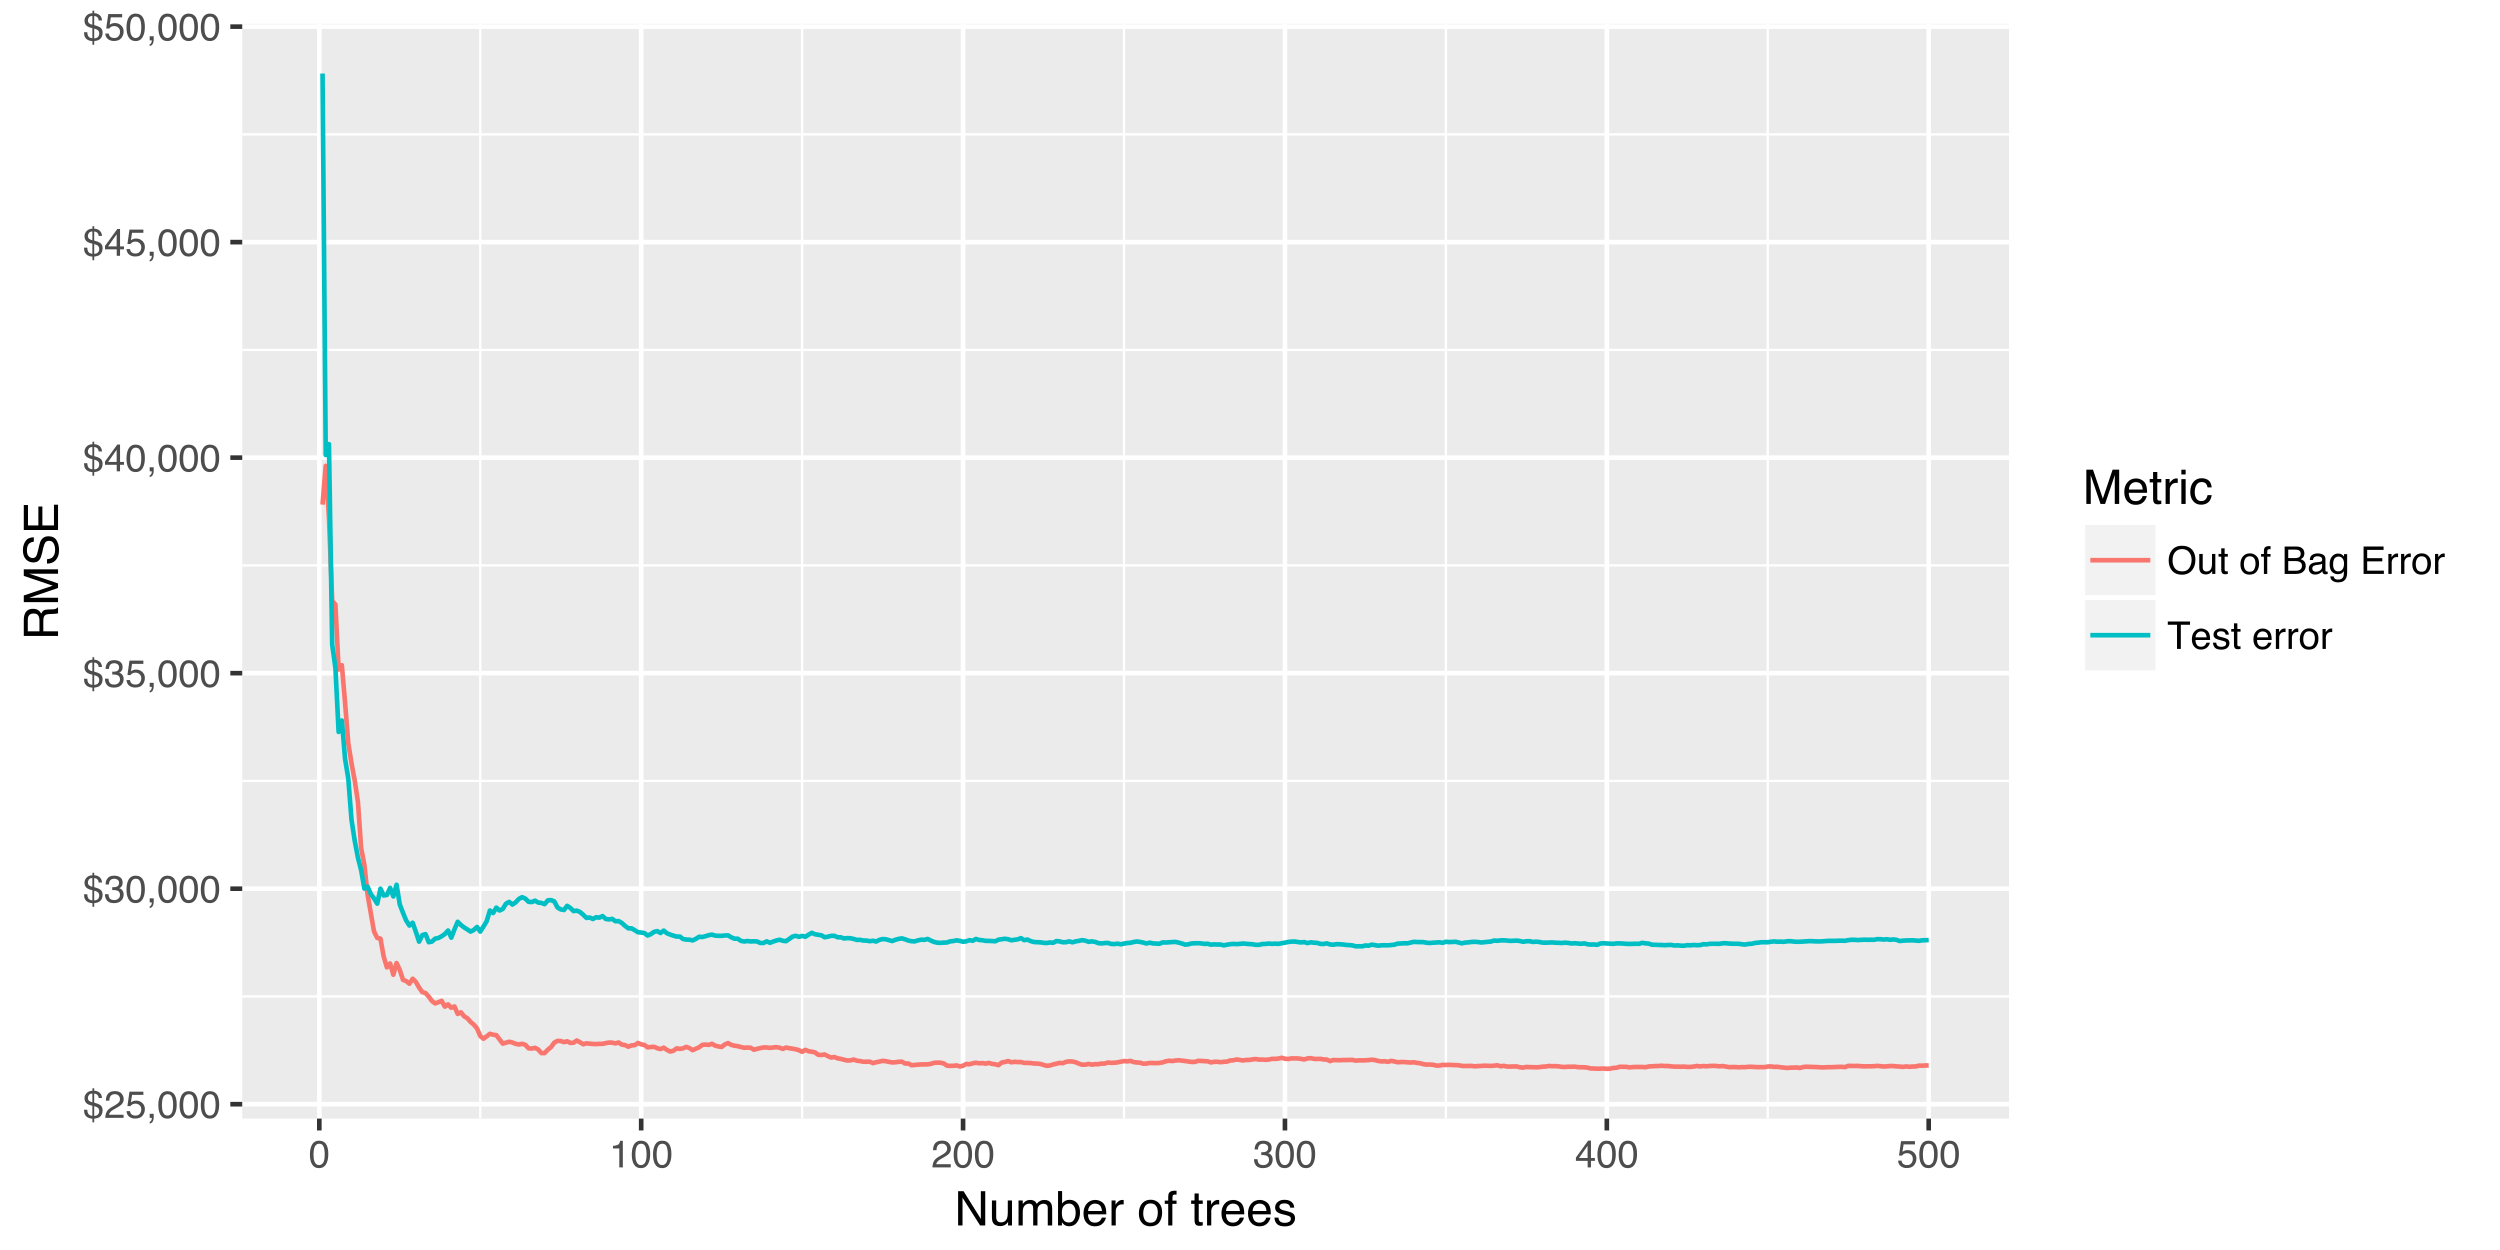 <?xml version="1.0" encoding="UTF-8"?>
<svg xmlns="http://www.w3.org/2000/svg" xmlns:xlink="http://www.w3.org/1999/xlink" width="576pt" height="288pt" viewBox="0 0 576 288" version="1.1">
<defs>
<g>
<symbol overflow="visible" id="glyph0-0">
<path style="stroke:none;" d="M 0.281 0 L 0.281 -6.312 L 5.297 -6.312 L 5.297 0 Z M 4.5 -0.797 L 4.5 -5.516 L 1.078 -5.516 L 1.078 -0.797 Z M 4.5 -0.797 "/>
</symbol>
<symbol overflow="visible" id="glyph0-1">
<path style="stroke:none;" d="M 2.625 -0.453 C 3.113 -0.473 3.453 -0.648 3.641 -0.984 C 3.734 -1.148 3.781 -1.348 3.781 -1.578 C 3.781 -1.941 3.648 -2.211 3.391 -2.391 C 3.234 -2.504 2.977 -2.609 2.625 -2.703 Z M 1.172 -4.594 C 1.172 -4.312 1.266 -4.086 1.453 -3.922 C 1.641 -3.766 1.891 -3.656 2.203 -3.594 L 2.203 -5.609 C 1.828 -5.598 1.562 -5.484 1.406 -5.266 C 1.25 -5.047 1.172 -4.82 1.172 -4.594 Z M 0.391 -4.547 C 0.391 -4.973 0.551 -5.359 0.875 -5.703 C 1.195 -6.055 1.645 -6.238 2.219 -6.25 L 2.219 -6.828 L 2.625 -6.828 L 2.625 -6.266 C 3.195 -6.223 3.633 -6.051 3.938 -5.75 C 4.238 -5.457 4.398 -5.066 4.422 -4.578 L 3.656 -4.578 C 3.645 -4.797 3.586 -4.984 3.484 -5.141 C 3.305 -5.43 3.02 -5.582 2.625 -5.594 L 2.625 -3.516 C 3.289 -3.328 3.742 -3.148 3.984 -2.984 C 4.367 -2.711 4.562 -2.316 4.562 -1.797 C 4.562 -1.035 4.312 -0.492 3.812 -0.172 C 3.539 0.004 3.145 0.125 2.625 0.188 L 2.625 1.016 L 2.219 1.016 L 2.219 0.188 C 1.383 0.133 0.816 -0.16 0.516 -0.703 C 0.359 -0.992 0.281 -1.383 0.281 -1.875 L 1.031 -1.875 C 1.051 -1.477 1.113 -1.191 1.219 -1.016 C 1.395 -0.691 1.723 -0.508 2.203 -0.469 L 2.203 -2.812 C 1.586 -2.926 1.129 -3.117 0.828 -3.391 C 0.535 -3.672 0.391 -4.055 0.391 -4.547 Z M 0.391 -4.547 "/>
</symbol>
<symbol overflow="visible" id="glyph0-2">
<path style="stroke:none;" d="M 0.281 0 C 0.301 -0.531 0.406 -0.988 0.594 -1.375 C 0.789 -1.77 1.164 -2.129 1.719 -2.453 L 2.547 -2.922 C 2.91 -3.141 3.164 -3.328 3.312 -3.484 C 3.551 -3.711 3.672 -3.984 3.672 -4.297 C 3.672 -4.648 3.562 -4.93 3.344 -5.141 C 3.133 -5.359 2.848 -5.469 2.484 -5.469 C 1.961 -5.469 1.598 -5.266 1.391 -4.859 C 1.285 -4.648 1.227 -4.352 1.219 -3.969 L 0.422 -3.969 C 0.43 -4.5 0.531 -4.938 0.719 -5.281 C 1.051 -5.875 1.645 -6.172 2.5 -6.172 C 3.195 -6.172 3.707 -5.977 4.031 -5.594 C 4.363 -5.219 4.531 -4.797 4.531 -4.328 C 4.531 -3.836 4.352 -3.414 4 -3.062 C 3.801 -2.863 3.441 -2.617 2.922 -2.328 L 2.344 -2 C 2.062 -1.844 1.836 -1.695 1.672 -1.562 C 1.391 -1.312 1.211 -1.035 1.141 -0.734 L 4.5 -0.734 L 4.5 0 Z M 0.281 0 "/>
</symbol>
<symbol overflow="visible" id="glyph0-3">
<path style="stroke:none;" d="M 1.094 -1.562 C 1.133 -1.125 1.336 -0.82 1.703 -0.656 C 1.879 -0.57 2.094 -0.531 2.344 -0.531 C 2.801 -0.531 3.141 -0.676 3.359 -0.969 C 3.578 -1.258 3.688 -1.582 3.688 -1.938 C 3.688 -2.363 3.555 -2.691 3.297 -2.922 C 3.035 -3.16 2.719 -3.281 2.344 -3.281 C 2.082 -3.281 1.852 -3.227 1.656 -3.125 C 1.469 -3.02 1.305 -2.879 1.172 -2.703 L 0.5 -2.734 L 0.969 -6.047 L 4.172 -6.047 L 4.172 -5.297 L 1.562 -5.297 L 1.297 -3.594 C 1.43 -3.695 1.566 -3.773 1.703 -3.828 C 1.93 -3.93 2.195 -3.984 2.5 -3.984 C 3.062 -3.984 3.535 -3.801 3.922 -3.438 C 4.316 -3.07 4.516 -2.609 4.516 -2.047 C 4.516 -1.461 4.332 -0.945 3.969 -0.5 C 3.613 -0.062 3.047 0.156 2.266 0.156 C 1.754 0.156 1.305 0.016 0.922 -0.266 C 0.547 -0.547 0.332 -0.977 0.281 -1.562 Z M 1.094 -1.562 "/>
</symbol>
<symbol overflow="visible" id="glyph0-4">
<path style="stroke:none;" d="M 0.734 0.891 C 0.93 0.859 1.066 0.723 1.141 0.484 C 1.191 0.348 1.219 0.223 1.219 0.109 C 1.219 0.086 1.211 0.066 1.203 0.047 C 1.203 0.035 1.203 0.02 1.203 0 L 0.734 0 L 0.734 -0.938 L 1.656 -0.938 L 1.656 -0.062 C 1.656 0.27 1.582 0.566 1.438 0.828 C 1.301 1.086 1.066 1.25 0.734 1.312 Z M 0.734 0.891 "/>
</symbol>
<symbol overflow="visible" id="glyph0-5">
<path style="stroke:none;" d="M 2.375 -6.156 C 3.176 -6.156 3.754 -5.828 4.109 -5.172 C 4.379 -4.66 4.516 -3.961 4.516 -3.078 C 4.516 -2.242 4.391 -1.555 4.141 -1.016 C 3.785 -0.223 3.195 0.172 2.375 0.172 C 1.633 0.172 1.082 -0.148 0.719 -0.797 C 0.426 -1.328 0.281 -2.047 0.281 -2.953 C 0.281 -3.648 0.367 -4.25 0.547 -4.75 C 0.879 -5.688 1.488 -6.156 2.375 -6.156 Z M 2.375 -0.531 C 2.77 -0.531 3.086 -0.707 3.328 -1.062 C 3.566 -1.426 3.688 -2.086 3.688 -3.047 C 3.688 -3.754 3.598 -4.332 3.422 -4.781 C 3.254 -5.227 2.922 -5.453 2.422 -5.453 C 1.973 -5.453 1.641 -5.238 1.422 -4.812 C 1.211 -4.383 1.109 -3.754 1.109 -2.922 C 1.109 -2.297 1.176 -1.789 1.312 -1.406 C 1.52 -0.82 1.875 -0.531 2.375 -0.531 Z M 2.375 -0.531 "/>
</symbol>
<symbol overflow="visible" id="glyph0-6">
<path style="stroke:none;" d="M 2.281 0.172 C 1.551 0.172 1.02 -0.023 0.688 -0.422 C 0.363 -0.828 0.203 -1.316 0.203 -1.891 L 1.016 -1.891 C 1.047 -1.492 1.117 -1.203 1.234 -1.016 C 1.441 -0.691 1.805 -0.531 2.328 -0.531 C 2.734 -0.531 3.055 -0.641 3.297 -0.859 C 3.547 -1.078 3.672 -1.359 3.672 -1.703 C 3.672 -2.129 3.539 -2.426 3.281 -2.594 C 3.031 -2.758 2.672 -2.844 2.203 -2.844 C 2.148 -2.844 2.098 -2.844 2.047 -2.844 C 1.992 -2.844 1.941 -2.844 1.891 -2.844 L 1.891 -3.516 C 1.973 -3.516 2.039 -3.508 2.094 -3.5 C 2.145 -3.5 2.203 -3.5 2.266 -3.5 C 2.555 -3.5 2.797 -3.547 2.984 -3.641 C 3.305 -3.797 3.469 -4.082 3.469 -4.5 C 3.469 -4.801 3.359 -5.035 3.141 -5.203 C 2.922 -5.367 2.672 -5.453 2.391 -5.453 C 1.867 -5.453 1.508 -5.281 1.312 -4.938 C 1.207 -4.75 1.145 -4.477 1.125 -4.125 L 0.359 -4.125 C 0.359 -4.582 0.453 -4.973 0.641 -5.297 C 0.953 -5.867 1.504 -6.156 2.297 -6.156 C 2.93 -6.156 3.422 -6.016 3.766 -5.734 C 4.109 -5.461 4.281 -5.062 4.281 -4.531 C 4.281 -4.145 4.176 -3.836 3.969 -3.609 C 3.844 -3.461 3.68 -3.348 3.484 -3.266 C 3.805 -3.172 4.055 -3 4.234 -2.75 C 4.422 -2.5 4.516 -2.191 4.516 -1.828 C 4.516 -1.234 4.316 -0.75 3.922 -0.375 C 3.535 -0.008 2.988 0.172 2.281 0.172 Z M 2.281 0.172 "/>
</symbol>
<symbol overflow="visible" id="glyph0-7">
<path style="stroke:none;" d="M 2.906 -2.172 L 2.906 -4.969 L 0.938 -2.172 Z M 2.922 0 L 2.922 -1.5 L 0.219 -1.5 L 0.219 -2.266 L 3.047 -6.172 L 3.688 -6.172 L 3.688 -2.172 L 4.594 -2.172 L 4.594 -1.5 L 3.688 -1.5 L 3.688 0 Z M 2.922 0 "/>
</symbol>
<symbol overflow="visible" id="glyph0-8">
<path style="stroke:none;" d="M 0.844 -4.359 L 0.844 -4.953 C 1.395 -5.004 1.781 -5.094 2 -5.219 C 2.227 -5.344 2.395 -5.645 2.5 -6.125 L 3.109 -6.125 L 3.109 0 L 2.297 0 L 2.297 -4.359 Z M 0.844 -4.359 "/>
</symbol>
<symbol overflow="visible" id="glyph0-9">
<path style="stroke:none;" d="M 3.391 -6.484 C 4.504 -6.484 5.332 -6.125 5.875 -5.406 C 6.289 -4.844 6.5 -4.129 6.5 -3.266 C 6.5 -2.316 6.258 -1.535 5.781 -0.922 C 5.219 -0.18 4.414 0.188 3.375 0.188 C 2.406 0.188 1.645 -0.133 1.094 -0.781 C 0.594 -1.395 0.344 -2.176 0.344 -3.125 C 0.344 -3.977 0.555 -4.707 0.984 -5.312 C 1.523 -6.094 2.328 -6.484 3.391 -6.484 Z M 3.484 -0.578 C 4.234 -0.578 4.773 -0.848 5.109 -1.391 C 5.453 -1.93 5.625 -2.551 5.625 -3.25 C 5.625 -3.988 5.426 -4.582 5.031 -5.031 C 4.645 -5.488 4.113 -5.719 3.438 -5.719 C 2.789 -5.719 2.258 -5.492 1.844 -5.047 C 1.438 -4.598 1.234 -3.938 1.234 -3.062 C 1.234 -2.363 1.41 -1.773 1.766 -1.297 C 2.117 -0.816 2.691 -0.578 3.484 -0.578 Z M 3.422 -6.484 Z M 3.422 -6.484 "/>
</symbol>
<symbol overflow="visible" id="glyph0-10">
<path style="stroke:none;" d="M 1.344 -4.594 L 1.344 -1.547 C 1.344 -1.305 1.379 -1.113 1.453 -0.969 C 1.586 -0.695 1.844 -0.562 2.219 -0.562 C 2.758 -0.562 3.125 -0.801 3.312 -1.281 C 3.426 -1.539 3.484 -1.895 3.484 -2.344 L 3.484 -4.594 L 4.25 -4.594 L 4.25 0 L 3.516 0 L 3.531 -0.672 C 3.426 -0.504 3.301 -0.359 3.156 -0.234 C 2.863 0.004 2.504 0.125 2.078 0.125 C 1.422 0.125 0.977 -0.094 0.75 -0.531 C 0.613 -0.77 0.547 -1.082 0.547 -1.469 L 0.547 -4.594 Z M 2.406 -4.719 Z M 2.406 -4.719 "/>
</symbol>
<symbol overflow="visible" id="glyph0-11">
<path style="stroke:none;" d="M 0.719 -5.891 L 1.5 -5.891 L 1.5 -4.594 L 2.234 -4.594 L 2.234 -3.969 L 1.5 -3.969 L 1.5 -0.969 C 1.5 -0.801 1.555 -0.691 1.672 -0.641 C 1.723 -0.609 1.82 -0.594 1.969 -0.594 C 2 -0.594 2.035 -0.594 2.078 -0.594 C 2.129 -0.594 2.18 -0.598 2.234 -0.609 L 2.234 0 C 2.148 0.02 2.055 0.035 1.953 0.047 C 1.859 0.066 1.758 0.078 1.656 0.078 C 1.289 0.078 1.039 -0.016 0.906 -0.203 C 0.781 -0.391 0.719 -0.629 0.719 -0.922 L 0.719 -3.969 L 0.094 -3.969 L 0.094 -4.594 L 0.719 -4.594 Z M 0.719 -5.891 "/>
</symbol>
<symbol overflow="visible" id="glyph0-12">
<path style="stroke:none;" d=""/>
</symbol>
<symbol overflow="visible" id="glyph0-13">
<path style="stroke:none;" d="M 2.391 -0.5 C 2.898 -0.5 3.25 -0.691 3.438 -1.078 C 3.633 -1.461 3.734 -1.895 3.734 -2.375 C 3.734 -2.801 3.664 -3.148 3.531 -3.422 C 3.312 -3.848 2.938 -4.062 2.406 -4.062 C 1.926 -4.062 1.578 -3.879 1.359 -3.516 C 1.148 -3.16 1.047 -2.727 1.047 -2.219 C 1.047 -1.727 1.148 -1.316 1.359 -0.984 C 1.578 -0.66 1.922 -0.5 2.391 -0.5 Z M 2.422 -4.734 C 3.016 -4.734 3.516 -4.535 3.922 -4.141 C 4.336 -3.742 4.547 -3.16 4.547 -2.391 C 4.547 -1.648 4.363 -1.035 4 -0.547 C 3.633 -0.066 3.07 0.172 2.312 0.172 C 1.688 0.172 1.188 -0.039 0.812 -0.469 C 0.438 -0.895 0.25 -1.473 0.25 -2.203 C 0.25 -2.973 0.445 -3.586 0.844 -4.047 C 1.238 -4.504 1.766 -4.734 2.422 -4.734 Z M 2.391 -4.719 Z M 2.391 -4.719 "/>
</symbol>
<symbol overflow="visible" id="glyph0-14">
<path style="stroke:none;" d="M 0.766 -5.297 C 0.773 -5.617 0.828 -5.852 0.922 -6 C 1.109 -6.27 1.457 -6.406 1.969 -6.406 C 2.02 -6.406 2.07 -6.398 2.125 -6.391 C 2.176 -6.391 2.234 -6.391 2.297 -6.391 L 2.297 -5.672 C 2.211 -5.68 2.156 -5.688 2.125 -5.688 C 2.094 -5.688 2.055 -5.688 2.016 -5.688 C 1.785 -5.688 1.645 -5.625 1.594 -5.5 C 1.551 -5.383 1.531 -5.078 1.531 -4.578 L 2.297 -4.578 L 2.297 -3.969 L 1.531 -3.969 L 1.531 0 L 0.766 0 L 0.766 -3.969 L 0.125 -3.969 L 0.125 -4.578 L 0.766 -4.578 Z M 0.766 -5.297 "/>
</symbol>
<symbol overflow="visible" id="glyph0-15">
<path style="stroke:none;" d="M 3.047 -3.641 C 3.398 -3.641 3.68 -3.691 3.891 -3.797 C 4.203 -3.953 4.359 -4.234 4.359 -4.641 C 4.359 -5.055 4.191 -5.336 3.859 -5.484 C 3.66 -5.555 3.379 -5.594 3.016 -5.594 L 1.484 -5.594 L 1.484 -3.641 Z M 3.328 -0.734 C 3.848 -0.734 4.223 -0.883 4.453 -1.188 C 4.586 -1.375 4.656 -1.602 4.656 -1.875 C 4.656 -2.332 4.453 -2.645 4.047 -2.812 C 3.828 -2.906 3.539 -2.953 3.188 -2.953 L 1.484 -2.953 L 1.484 -0.734 Z M 0.656 -6.312 L 3.359 -6.312 C 4.098 -6.312 4.625 -6.086 4.938 -5.641 C 5.113 -5.379 5.203 -5.082 5.203 -4.75 C 5.203 -4.352 5.094 -4.023 4.875 -3.766 C 4.75 -3.629 4.578 -3.504 4.359 -3.391 C 4.68 -3.273 4.926 -3.141 5.094 -2.984 C 5.375 -2.703 5.516 -2.32 5.516 -1.844 C 5.516 -1.438 5.391 -1.066 5.141 -0.734 C 4.754 -0.242 4.145 0 3.312 0 L 0.656 0 Z M 0.656 -6.312 "/>
</symbol>
<symbol overflow="visible" id="glyph0-16">
<path style="stroke:none;" d="M 1.156 -1.219 C 1.156 -1 1.238 -0.82 1.406 -0.688 C 1.57 -0.562 1.766 -0.5 1.984 -0.5 C 2.254 -0.5 2.52 -0.562 2.781 -0.688 C 3.207 -0.895 3.422 -1.238 3.422 -1.719 L 3.422 -2.344 C 3.328 -2.281 3.203 -2.227 3.047 -2.188 C 2.898 -2.145 2.754 -2.117 2.609 -2.109 L 2.141 -2.047 C 1.867 -2.004 1.66 -1.945 1.516 -1.875 C 1.273 -1.738 1.156 -1.52 1.156 -1.219 Z M 3.031 -2.781 C 3.207 -2.812 3.328 -2.891 3.391 -3.016 C 3.422 -3.078 3.438 -3.176 3.438 -3.312 C 3.438 -3.57 3.344 -3.758 3.156 -3.875 C 2.969 -4 2.703 -4.062 2.359 -4.062 C 1.953 -4.062 1.664 -3.953 1.5 -3.734 C 1.406 -3.609 1.344 -3.43 1.312 -3.203 L 0.594 -3.203 C 0.602 -3.766 0.785 -4.156 1.141 -4.375 C 1.492 -4.602 1.906 -4.719 2.375 -4.719 C 2.914 -4.719 3.352 -4.613 3.688 -4.406 C 4.02 -4.195 4.188 -3.875 4.188 -3.438 L 4.188 -0.797 C 4.188 -0.711 4.203 -0.645 4.234 -0.594 C 4.273 -0.551 4.348 -0.531 4.453 -0.531 C 4.484 -0.531 4.52 -0.531 4.562 -0.531 C 4.602 -0.531 4.648 -0.535 4.703 -0.547 L 4.703 0.016 C 4.578 0.055 4.484 0.078 4.422 0.078 C 4.359 0.086 4.273 0.094 4.172 0.094 C 3.898 0.094 3.707 0 3.594 -0.188 C 3.531 -0.281 3.484 -0.422 3.453 -0.609 C 3.297 -0.398 3.07 -0.219 2.781 -0.062 C 2.488 0.082 2.16 0.156 1.797 0.156 C 1.367 0.156 1.02 0.023 0.75 -0.234 C 0.488 -0.492 0.359 -0.816 0.359 -1.203 C 0.359 -1.629 0.488 -1.957 0.75 -2.188 C 1.02 -2.426 1.367 -2.578 1.797 -2.641 Z M 2.391 -4.719 Z M 2.391 -4.719 "/>
</symbol>
<symbol overflow="visible" id="glyph0-17">
<path style="stroke:none;" d="M 2.188 -4.688 C 2.551 -4.688 2.867 -4.598 3.141 -4.422 C 3.285 -4.316 3.43 -4.172 3.578 -3.984 L 3.578 -4.562 L 4.297 -4.562 L 4.297 -0.375 C 4.297 0.207 4.207 0.672 4.031 1.016 C 3.719 1.641 3.113 1.953 2.219 1.953 C 1.727 1.953 1.312 1.836 0.969 1.609 C 0.633 1.391 0.445 1.047 0.406 0.578 L 1.188 0.578 C 1.227 0.773 1.301 0.93 1.406 1.047 C 1.582 1.223 1.859 1.312 2.234 1.312 C 2.828 1.312 3.219 1.098 3.406 0.672 C 3.508 0.43 3.555 -0.004 3.547 -0.641 C 3.391 -0.398 3.203 -0.223 2.984 -0.109 C 2.773 0.004 2.488 0.062 2.125 0.062 C 1.633 0.062 1.203 -0.113 0.828 -0.469 C 0.453 -0.82 0.266 -1.41 0.266 -2.234 C 0.266 -3.004 0.453 -3.602 0.828 -4.031 C 1.203 -4.469 1.656 -4.688 2.188 -4.688 Z M 3.578 -2.312 C 3.578 -2.883 3.457 -3.305 3.219 -3.578 C 2.988 -3.859 2.691 -4 2.328 -4 C 1.785 -4 1.414 -3.742 1.219 -3.234 C 1.113 -2.961 1.062 -2.609 1.062 -2.172 C 1.062 -1.648 1.164 -1.254 1.375 -0.984 C 1.582 -0.711 1.863 -0.578 2.219 -0.578 C 2.77 -0.578 3.16 -0.828 3.391 -1.328 C 3.516 -1.609 3.578 -1.938 3.578 -2.312 Z M 2.281 -4.719 Z M 2.281 -4.719 "/>
</symbol>
<symbol overflow="visible" id="glyph0-18">
<path style="stroke:none;" d="M 0.75 -6.312 L 5.359 -6.312 L 5.359 -5.531 L 1.578 -5.531 L 1.578 -3.625 L 5.062 -3.625 L 5.062 -2.891 L 1.578 -2.891 L 1.578 -0.75 L 5.422 -0.75 L 5.422 0 L 0.75 0 Z M 3.078 -6.312 Z M 3.078 -6.312 "/>
</symbol>
<symbol overflow="visible" id="glyph0-19">
<path style="stroke:none;" d="M 0.594 -4.594 L 1.328 -4.594 L 1.328 -3.812 C 1.379 -3.957 1.523 -4.141 1.766 -4.359 C 2.004 -4.586 2.273 -4.703 2.578 -4.703 C 2.586 -4.703 2.609 -4.695 2.641 -4.688 C 2.68 -4.688 2.742 -4.688 2.828 -4.688 L 2.828 -3.859 C 2.773 -3.867 2.727 -3.875 2.688 -3.875 C 2.656 -3.883 2.617 -3.891 2.578 -3.891 C 2.18 -3.891 1.879 -3.766 1.672 -3.516 C 1.461 -3.266 1.359 -2.973 1.359 -2.641 L 1.359 0 L 0.594 0 Z M 0.594 -4.594 "/>
</symbol>
<symbol overflow="visible" id="glyph0-20">
<path style="stroke:none;" d="M 5.266 -6.312 L 5.266 -5.562 L 3.141 -5.562 L 3.141 0 L 2.266 0 L 2.266 -5.562 L 0.141 -5.562 L 0.141 -6.312 Z M 5.266 -6.312 "/>
</symbol>
<symbol overflow="visible" id="glyph0-21">
<path style="stroke:none;" d="M 2.484 -4.703 C 2.805 -4.703 3.117 -4.625 3.422 -4.469 C 3.734 -4.32 3.969 -4.125 4.125 -3.875 C 4.281 -3.645 4.383 -3.375 4.438 -3.062 C 4.488 -2.852 4.516 -2.516 4.516 -2.047 L 1.141 -2.047 C 1.148 -1.586 1.258 -1.211 1.469 -0.922 C 1.676 -0.641 1.992 -0.5 2.422 -0.5 C 2.828 -0.5 3.148 -0.633 3.391 -0.906 C 3.523 -1.062 3.625 -1.238 3.688 -1.438 L 4.453 -1.438 C 4.43 -1.27 4.363 -1.082 4.25 -0.875 C 4.133 -0.664 4.004 -0.5 3.859 -0.375 C 3.629 -0.145 3.344 0.008 3 0.094 C 2.812 0.133 2.598 0.156 2.359 0.156 C 1.785 0.156 1.301 -0.051 0.906 -0.469 C 0.508 -0.883 0.312 -1.469 0.312 -2.219 C 0.312 -2.945 0.508 -3.539 0.906 -4 C 1.312 -4.469 1.836 -4.703 2.484 -4.703 Z M 3.719 -2.672 C 3.688 -3.004 3.613 -3.27 3.5 -3.469 C 3.281 -3.844 2.926 -4.031 2.438 -4.031 C 2.082 -4.031 1.785 -3.898 1.547 -3.641 C 1.305 -3.391 1.176 -3.066 1.156 -2.672 Z M 2.406 -4.719 Z M 2.406 -4.719 "/>
</symbol>
<symbol overflow="visible" id="glyph0-22">
<path style="stroke:none;" d="M 1.031 -1.438 C 1.051 -1.188 1.113 -0.988 1.219 -0.844 C 1.414 -0.602 1.754 -0.484 2.234 -0.484 C 2.516 -0.484 2.766 -0.539 2.984 -0.656 C 3.203 -0.781 3.312 -0.973 3.312 -1.234 C 3.312 -1.43 3.223 -1.582 3.047 -1.688 C 2.941 -1.75 2.723 -1.82 2.391 -1.906 L 1.781 -2.062 C 1.383 -2.164 1.094 -2.273 0.906 -2.391 C 0.57 -2.598 0.406 -2.891 0.406 -3.266 C 0.406 -3.691 0.562 -4.039 0.875 -4.312 C 1.195 -4.582 1.617 -4.719 2.141 -4.719 C 2.836 -4.719 3.336 -4.516 3.641 -4.109 C 3.836 -3.848 3.93 -3.57 3.922 -3.281 L 3.203 -3.281 C 3.18 -3.457 3.117 -3.613 3.016 -3.75 C 2.836 -3.957 2.531 -4.062 2.094 -4.062 C 1.801 -4.062 1.578 -4.004 1.422 -3.891 C 1.273 -3.773 1.203 -3.629 1.203 -3.453 C 1.203 -3.254 1.301 -3.094 1.5 -2.969 C 1.613 -2.895 1.781 -2.832 2 -2.781 L 2.516 -2.656 C 3.066 -2.52 3.438 -2.391 3.625 -2.266 C 3.926 -2.066 4.078 -1.754 4.078 -1.328 C 4.078 -0.922 3.922 -0.566 3.609 -0.266 C 3.305 0.023 2.832 0.172 2.188 0.172 C 1.508 0.172 1.023 0.02 0.734 -0.281 C 0.453 -0.594 0.301 -0.977 0.281 -1.438 Z M 2.172 -4.719 Z M 2.172 -4.719 "/>
</symbol>
<symbol overflow="visible" id="glyph1-0">
<path style="stroke:none;" d="M 0.359 0 L 0.359 -7.891 L 6.625 -7.891 L 6.625 0 Z M 5.625 -0.984 L 5.625 -6.906 L 1.344 -6.906 L 1.344 -0.984 Z M 5.625 -0.984 "/>
</symbol>
<symbol overflow="visible" id="glyph1-1">
<path style="stroke:none;" d="M 0.844 -7.891 L 2.094 -7.891 L 6.078 -1.5 L 6.078 -7.891 L 7.094 -7.891 L 7.094 0 L 5.906 0 L 1.859 -6.391 L 1.859 0 L 0.844 0 Z M 3.906 -7.891 Z M 3.906 -7.891 "/>
</symbol>
<symbol overflow="visible" id="glyph1-2">
<path style="stroke:none;" d="M 1.672 -5.75 L 1.672 -1.938 C 1.672 -1.645 1.719 -1.406 1.812 -1.219 C 1.988 -0.875 2.312 -0.703 2.781 -0.703 C 3.445 -0.703 3.906 -1 4.156 -1.594 C 4.281 -1.914 4.344 -2.359 4.344 -2.922 L 4.344 -5.75 L 5.312 -5.75 L 5.312 0 L 4.406 0 L 4.422 -0.844 C 4.297 -0.625 4.141 -0.441 3.953 -0.297 C 3.578 0.004 3.129 0.156 2.609 0.156 C 1.785 0.156 1.223 -0.117 0.922 -0.672 C 0.766 -0.961 0.688 -1.352 0.688 -1.844 L 0.688 -5.75 Z M 3 -5.891 Z M 3 -5.891 "/>
</symbol>
<symbol overflow="visible" id="glyph1-3">
<path style="stroke:none;" d="M 0.703 -5.75 L 1.672 -5.75 L 1.672 -4.938 C 1.898 -5.219 2.102 -5.422 2.281 -5.547 C 2.602 -5.766 2.969 -5.875 3.375 -5.875 C 3.832 -5.875 4.203 -5.766 4.484 -5.547 C 4.641 -5.41 4.781 -5.219 4.906 -4.969 C 5.125 -5.281 5.379 -5.508 5.672 -5.656 C 5.961 -5.801 6.285 -5.875 6.641 -5.875 C 7.41 -5.875 7.938 -5.598 8.219 -5.047 C 8.375 -4.742 8.453 -4.336 8.453 -3.828 L 8.453 0 L 7.438 0 L 7.438 -4 C 7.438 -4.383 7.344 -4.645 7.156 -4.781 C 6.969 -4.926 6.734 -5 6.453 -5 C 6.078 -5 5.75 -4.867 5.469 -4.609 C 5.195 -4.359 5.062 -3.938 5.062 -3.344 L 5.062 0 L 4.078 0 L 4.078 -3.75 C 4.078 -4.145 4.031 -4.43 3.938 -4.609 C 3.789 -4.879 3.52 -5.016 3.125 -5.016 C 2.758 -5.016 2.426 -4.867 2.125 -4.578 C 1.82 -4.297 1.672 -3.785 1.672 -3.047 L 1.672 0 L 0.703 0 Z M 0.703 -5.75 "/>
</symbol>
<symbol overflow="visible" id="glyph1-4">
<path style="stroke:none;" d="M 0.641 -7.922 L 1.578 -7.922 L 1.578 -5.047 C 1.785 -5.328 2.035 -5.539 2.328 -5.688 C 2.617 -5.832 2.938 -5.906 3.281 -5.906 C 4 -5.906 4.582 -5.656 5.031 -5.156 C 5.477 -4.664 5.703 -3.941 5.703 -2.984 C 5.703 -2.078 5.477 -1.32 5.031 -0.719 C 4.594 -0.113 3.984 0.188 3.203 0.188 C 2.766 0.188 2.395 0.078 2.094 -0.141 C 1.914 -0.266 1.727 -0.461 1.531 -0.734 L 1.531 0 L 0.641 0 Z M 3.141 -0.672 C 3.672 -0.672 4.062 -0.879 4.312 -1.297 C 4.57 -1.711 4.703 -2.258 4.703 -2.938 C 4.703 -3.539 4.57 -4.039 4.312 -4.438 C 4.062 -4.832 3.68 -5.031 3.172 -5.031 C 2.734 -5.031 2.348 -4.867 2.016 -4.547 C 1.68 -4.223 1.516 -3.688 1.516 -2.938 C 1.516 -2.395 1.582 -1.957 1.719 -1.625 C 1.977 -0.988 2.453 -0.672 3.141 -0.672 Z M 3.141 -0.672 "/>
</symbol>
<symbol overflow="visible" id="glyph1-5">
<path style="stroke:none;" d="M 3.109 -5.875 C 3.516 -5.875 3.906 -5.781 4.281 -5.594 C 4.664 -5.406 4.961 -5.156 5.172 -4.844 C 5.359 -4.562 5.484 -4.223 5.547 -3.828 C 5.609 -3.566 5.641 -3.145 5.641 -2.562 L 1.422 -2.562 C 1.441 -1.977 1.578 -1.508 1.828 -1.156 C 2.086 -0.812 2.488 -0.641 3.031 -0.641 C 3.539 -0.641 3.945 -0.805 4.25 -1.141 C 4.414 -1.328 4.535 -1.551 4.609 -1.812 L 5.562 -1.812 C 5.531 -1.594 5.441 -1.352 5.297 -1.094 C 5.16 -0.832 5.004 -0.625 4.828 -0.469 C 4.535 -0.176 4.176 0.02 3.75 0.125 C 3.508 0.176 3.242 0.203 2.953 0.203 C 2.234 0.203 1.625 -0.055 1.125 -0.578 C 0.633 -1.098 0.391 -1.828 0.391 -2.766 C 0.391 -3.691 0.641 -4.441 1.141 -5.016 C 1.641 -5.586 2.297 -5.875 3.109 -5.875 Z M 4.641 -3.328 C 4.609 -3.754 4.52 -4.094 4.375 -4.344 C 4.102 -4.801 3.66 -5.031 3.047 -5.031 C 2.598 -5.031 2.223 -4.867 1.922 -4.547 C 1.629 -4.234 1.473 -3.828 1.453 -3.328 Z M 3.016 -5.891 Z M 3.016 -5.891 "/>
</symbol>
<symbol overflow="visible" id="glyph1-6">
<path style="stroke:none;" d="M 0.734 -5.75 L 1.656 -5.75 L 1.656 -4.766 C 1.727 -4.953 1.91 -5.18 2.203 -5.453 C 2.492 -5.734 2.832 -5.875 3.219 -5.875 C 3.238 -5.875 3.27 -5.875 3.312 -5.875 C 3.352 -5.875 3.426 -5.867 3.531 -5.859 L 3.531 -4.828 C 3.477 -4.836 3.426 -4.844 3.375 -4.844 C 3.32 -4.852 3.27 -4.859 3.219 -4.859 C 2.727 -4.859 2.352 -4.703 2.094 -4.391 C 1.832 -4.078 1.703 -3.719 1.703 -3.312 L 1.703 0 L 0.734 0 Z M 0.734 -5.75 "/>
</symbol>
<symbol overflow="visible" id="glyph1-7">
<path style="stroke:none;" d=""/>
</symbol>
<symbol overflow="visible" id="glyph1-8">
<path style="stroke:none;" d="M 2.984 -0.625 C 3.629 -0.625 4.07 -0.863 4.312 -1.344 C 4.551 -1.832 4.672 -2.375 4.672 -2.969 C 4.672 -3.508 4.582 -3.945 4.406 -4.281 C 4.133 -4.812 3.664 -5.078 3 -5.078 C 2.406 -5.078 1.973 -4.848 1.703 -4.391 C 1.441 -3.941 1.312 -3.398 1.312 -2.766 C 1.312 -2.148 1.441 -1.641 1.703 -1.234 C 1.973 -0.828 2.398 -0.625 2.984 -0.625 Z M 3.031 -5.922 C 3.77 -5.922 4.395 -5.672 4.906 -5.172 C 5.414 -4.68 5.672 -3.957 5.672 -3 C 5.672 -2.07 5.445 -1.305 5 -0.703 C 4.551 -0.098 3.852 0.203 2.906 0.203 C 2.113 0.203 1.484 -0.062 1.016 -0.594 C 0.547 -1.125 0.312 -1.844 0.312 -2.75 C 0.312 -3.719 0.555 -4.488 1.047 -5.062 C 1.535 -5.633 2.195 -5.922 3.031 -5.922 Z M 3 -5.891 Z M 3 -5.891 "/>
</symbol>
<symbol overflow="visible" id="glyph1-9">
<path style="stroke:none;" d="M 0.953 -6.625 C 0.961 -7.031 1.031 -7.328 1.156 -7.516 C 1.383 -7.836 1.82 -8 2.469 -8 C 2.531 -8 2.594 -8 2.656 -8 C 2.719 -8 2.789 -7.992 2.875 -7.984 L 2.875 -7.094 C 2.77 -7.102 2.695 -7.109 2.656 -7.109 C 2.613 -7.109 2.57 -7.109 2.531 -7.109 C 2.238 -7.109 2.062 -7.031 2 -6.875 C 1.945 -6.727 1.922 -6.344 1.922 -5.719 L 2.875 -5.719 L 2.875 -4.969 L 1.906 -4.969 L 1.906 0 L 0.953 0 L 0.953 -4.969 L 0.156 -4.969 L 0.156 -5.719 L 0.953 -5.719 Z M 0.953 -6.625 "/>
</symbol>
<symbol overflow="visible" id="glyph1-10">
<path style="stroke:none;" d="M 0.906 -7.359 L 1.875 -7.359 L 1.875 -5.75 L 2.797 -5.75 L 2.797 -4.969 L 1.875 -4.969 L 1.875 -1.203 C 1.875 -1.004 1.941 -0.875 2.078 -0.812 C 2.16 -0.77 2.285 -0.75 2.453 -0.75 C 2.504 -0.75 2.555 -0.75 2.609 -0.75 C 2.66 -0.75 2.723 -0.754 2.797 -0.766 L 2.797 0 C 2.68 0.031 2.562 0.051 2.438 0.062 C 2.32 0.082 2.195 0.094 2.062 0.094 C 1.613 0.094 1.305 -0.02 1.141 -0.25 C 0.984 -0.488 0.906 -0.789 0.906 -1.156 L 0.906 -4.969 L 0.125 -4.969 L 0.125 -5.75 L 0.906 -5.75 Z M 0.906 -7.359 "/>
</symbol>
<symbol overflow="visible" id="glyph1-11">
<path style="stroke:none;" d="M 1.281 -1.812 C 1.312 -1.488 1.395 -1.238 1.531 -1.062 C 1.77 -0.75 2.191 -0.594 2.797 -0.594 C 3.148 -0.594 3.461 -0.672 3.734 -0.828 C 4.004 -0.984 4.141 -1.223 4.141 -1.547 C 4.141 -1.797 4.031 -1.984 3.812 -2.109 C 3.676 -2.191 3.398 -2.285 2.984 -2.391 L 2.219 -2.578 C 1.727 -2.703 1.367 -2.836 1.141 -2.984 C 0.723 -3.254 0.516 -3.617 0.516 -4.078 C 0.516 -4.617 0.707 -5.055 1.094 -5.391 C 1.488 -5.734 2.02 -5.906 2.688 -5.906 C 3.551 -5.906 4.176 -5.648 4.562 -5.141 C 4.801 -4.816 4.914 -4.469 4.906 -4.094 L 4 -4.094 C 3.977 -4.312 3.898 -4.508 3.766 -4.688 C 3.547 -4.945 3.16 -5.078 2.609 -5.078 C 2.242 -5.078 1.969 -5.004 1.781 -4.859 C 1.594 -4.723 1.5 -4.539 1.5 -4.312 C 1.5 -4.062 1.625 -3.863 1.875 -3.719 C 2.008 -3.625 2.219 -3.539 2.5 -3.469 L 3.141 -3.312 C 3.836 -3.145 4.301 -2.984 4.531 -2.828 C 4.914 -2.578 5.109 -2.191 5.109 -1.672 C 5.109 -1.148 4.91 -0.703 4.516 -0.328 C 4.129 0.035 3.539 0.219 2.75 0.219 C 1.895 0.219 1.285 0.023 0.922 -0.359 C 0.566 -0.754 0.379 -1.238 0.359 -1.812 Z M 2.719 -5.891 Z M 2.719 -5.891 "/>
</symbol>
<symbol overflow="visible" id="glyph1-12">
<path style="stroke:none;" d="M 0.812 -7.891 L 2.344 -7.891 L 4.609 -1.219 L 6.859 -7.891 L 8.375 -7.891 L 8.375 0 L 7.359 0 L 7.359 -4.656 C 7.359 -4.82 7.359 -5.086 7.359 -5.453 C 7.367 -5.828 7.375 -6.227 7.375 -6.656 L 5.125 0 L 4.078 0 L 1.812 -6.656 L 1.812 -6.406 C 1.812 -6.219 1.812 -5.926 1.812 -5.531 C 1.82 -5.133 1.828 -4.844 1.828 -4.656 L 1.828 0 L 0.812 0 Z M 0.812 -7.891 "/>
</symbol>
<symbol overflow="visible" id="glyph1-13">
<path style="stroke:none;" d="M 0.703 -5.719 L 1.688 -5.719 L 1.688 0 L 0.703 0 Z M 0.703 -7.891 L 1.688 -7.891 L 1.688 -6.797 L 0.703 -6.797 Z M 0.703 -7.891 "/>
</symbol>
<symbol overflow="visible" id="glyph1-14">
<path style="stroke:none;" d="M 2.922 -5.922 C 3.578 -5.922 4.109 -5.758 4.516 -5.438 C 4.922 -5.125 5.164 -4.582 5.25 -3.812 L 4.297 -3.812 C 4.242 -4.164 4.113 -4.457 3.906 -4.688 C 3.707 -4.926 3.379 -5.047 2.922 -5.047 C 2.305 -5.047 1.867 -4.75 1.609 -4.156 C 1.43 -3.758 1.344 -3.273 1.344 -2.703 C 1.344 -2.129 1.461 -1.645 1.703 -1.25 C 1.953 -0.852 2.336 -0.656 2.859 -0.656 C 3.266 -0.656 3.582 -0.773 3.812 -1.016 C 4.051 -1.266 4.211 -1.602 4.297 -2.031 L 5.25 -2.031 C 5.133 -1.27 4.863 -0.711 4.438 -0.359 C 4.008 -0.004 3.457 0.172 2.781 0.172 C 2.031 0.172 1.43 -0.102 0.984 -0.656 C 0.535 -1.207 0.312 -1.895 0.312 -2.719 C 0.312 -3.727 0.555 -4.516 1.047 -5.078 C 1.535 -5.641 2.16 -5.922 2.922 -5.922 Z M 2.781 -5.891 Z M 2.781 -5.891 "/>
</symbol>
<symbol overflow="visible" id="glyph2-0">
<path style="stroke:none;" d="M 0 -0.359 L -7.891 -0.359 L -7.891 -6.625 L 0 -6.625 Z M -0.984 -5.625 L -6.906 -5.625 L -6.906 -1.344 L -0.984 -1.344 Z M -0.984 -5.625 "/>
</symbol>
<symbol overflow="visible" id="glyph2-1">
<path style="stroke:none;" d="M -4.281 -4.5 C -4.281 -5.008 -4.379 -5.41 -4.578 -5.703 C -4.773 -5.992 -5.133 -6.141 -5.656 -6.141 C -6.219 -6.141 -6.602 -5.93 -6.812 -5.516 C -6.914 -5.297 -6.969 -5.004 -6.969 -4.641 L -6.969 -2.031 L -4.281 -2.031 Z M -7.891 -0.969 L -7.891 -4.625 C -7.891 -5.219 -7.801 -5.711 -7.625 -6.109 C -7.289 -6.848 -6.672 -7.219 -5.766 -7.219 C -5.285 -7.219 -4.895 -7.117 -4.594 -6.922 C -4.301 -6.734 -4.062 -6.461 -3.875 -6.109 C -3.75 -6.41 -3.582 -6.641 -3.375 -6.797 C -3.176 -6.953 -2.848 -7.039 -2.391 -7.062 L -1.328 -7.094 C -1.023 -7.102 -0.801 -7.129 -0.656 -7.172 C -0.406 -7.234 -0.242 -7.348 -0.172 -7.516 L 0 -7.516 L 0 -6.203 C -0.07 -6.172 -0.16 -6.145 -0.266 -6.125 C -0.367 -6.102 -0.578 -6.082 -0.891 -6.062 L -2.203 -6 C -2.711 -5.977 -3.055 -5.789 -3.234 -5.438 C -3.336 -5.227 -3.391 -4.906 -3.391 -4.469 L -3.391 -2.031 L 0 -2.031 L 0 -0.969 Z M -7.891 -0.969 "/>
</symbol>
<symbol overflow="visible" id="glyph2-2">
<path style="stroke:none;" d="M -7.891 -0.812 L -7.891 -2.344 L -1.219 -4.609 L -7.891 -6.859 L -7.891 -8.375 L 0 -8.375 L 0 -7.359 L -4.656 -7.359 C -4.82 -7.359 -5.086 -7.359 -5.453 -7.359 C -5.828 -7.367 -6.227 -7.375 -6.656 -7.375 L 0 -5.125 L 0 -4.078 L -6.656 -1.812 L -6.406 -1.812 C -6.219 -1.812 -5.926 -1.812 -5.531 -1.812 C -5.133 -1.82 -4.844 -1.828 -4.656 -1.828 L 0 -1.828 L 0 -0.812 Z M -7.891 -0.812 "/>
</symbol>
<symbol overflow="visible" id="glyph2-3">
<path style="stroke:none;" d="M -2.547 -1.531 C -2.098 -1.562 -1.734 -1.672 -1.453 -1.859 C -0.93 -2.211 -0.672 -2.836 -0.672 -3.734 C -0.672 -4.129 -0.727 -4.492 -0.844 -4.828 C -1.062 -5.461 -1.457 -5.781 -2.031 -5.781 C -2.469 -5.781 -2.773 -5.645 -2.953 -5.375 C -3.129 -5.102 -3.285 -4.676 -3.422 -4.094 L -3.656 -3.031 C -3.82 -2.332 -4 -1.836 -4.188 -1.547 C -4.508 -1.047 -5 -0.797 -5.656 -0.797 C -6.363 -0.797 -6.945 -1.039 -7.406 -1.531 C -7.863 -2.02 -8.094 -2.711 -8.094 -3.609 C -8.094 -4.441 -7.891 -5.145 -7.484 -5.719 C -7.086 -6.301 -6.453 -6.594 -5.578 -6.594 L -5.578 -5.594 C -5.992 -5.531 -6.316 -5.414 -6.547 -5.25 C -6.961 -4.914 -7.172 -4.359 -7.172 -3.578 C -7.172 -2.953 -7.035 -2.5 -6.766 -2.219 C -6.504 -1.945 -6.195 -1.812 -5.844 -1.812 C -5.457 -1.812 -5.176 -1.973 -5 -2.297 C -4.883 -2.504 -4.738 -2.984 -4.562 -3.734 L -4.312 -4.828 C -4.188 -5.367 -4.02 -5.781 -3.812 -6.062 C -3.445 -6.57 -2.91 -6.828 -2.203 -6.828 C -1.328 -6.828 -0.703 -6.508 -0.328 -5.875 C 0.047 -5.238 0.234 -4.5 0.234 -3.656 C 0.234 -2.676 -0.016 -1.906 -0.516 -1.344 C -1.016 -0.789 -1.691 -0.52 -2.547 -0.531 Z M -8.109 -3.703 Z M -8.109 -3.703 "/>
</symbol>
<symbol overflow="visible" id="glyph2-4">
<path style="stroke:none;" d="M -7.891 -0.938 L -7.891 -6.688 L -6.922 -6.688 L -6.922 -1.984 L -4.531 -1.984 L -4.531 -6.344 L -3.609 -6.344 L -3.609 -1.984 L -0.938 -1.984 L -0.938 -6.766 L 0 -6.766 L 0 -0.938 Z M -7.891 -3.859 Z M -7.891 -3.859 "/>
</symbol>
</g>
<clipPath id="clip1">
  <path d="M 55.809 5.48 L 463 5.48 L 463 258 L 55.809 258 Z M 55.809 5.48 "/>
</clipPath>
<clipPath id="clip2">
  <path d="M 55.809 229 L 463.875 229 L 463.875 230 L 55.809 230 Z M 55.809 229 "/>
</clipPath>
<clipPath id="clip3">
  <path d="M 55.809 179 L 463.875 179 L 463.875 181 L 55.809 181 Z M 55.809 179 "/>
</clipPath>
<clipPath id="clip4">
  <path d="M 55.809 130 L 463.875 130 L 463.875 131 L 55.809 131 Z M 55.809 130 "/>
</clipPath>
<clipPath id="clip5">
  <path d="M 55.809 80 L 463.875 80 L 463.875 81 L 55.809 81 Z M 55.809 80 "/>
</clipPath>
<clipPath id="clip6">
  <path d="M 55.809 30 L 463.875 30 L 463.875 32 L 55.809 32 Z M 55.809 30 "/>
</clipPath>
<clipPath id="clip7">
  <path d="M 110 5.48 L 111 5.48 L 111 258 L 110 258 Z M 110 5.48 "/>
</clipPath>
<clipPath id="clip8">
  <path d="M 184 5.48 L 186 5.48 L 186 258 L 184 258 Z M 184 5.48 "/>
</clipPath>
<clipPath id="clip9">
  <path d="M 258 5.48 L 260 5.48 L 260 258 L 258 258 Z M 258 5.48 "/>
</clipPath>
<clipPath id="clip10">
  <path d="M 332 5.48 L 334 5.48 L 334 258 L 332 258 Z M 332 5.48 "/>
</clipPath>
<clipPath id="clip11">
  <path d="M 407 5.48 L 408 5.48 L 408 258 L 407 258 Z M 407 5.48 "/>
</clipPath>
<clipPath id="clip12">
  <path d="M 55.809 253 L 463.875 253 L 463.875 255 L 55.809 255 Z M 55.809 253 "/>
</clipPath>
<clipPath id="clip13">
  <path d="M 55.809 204 L 463.875 204 L 463.875 206 L 55.809 206 Z M 55.809 204 "/>
</clipPath>
<clipPath id="clip14">
  <path d="M 55.809 154 L 463.875 154 L 463.875 156 L 55.809 156 Z M 55.809 154 "/>
</clipPath>
<clipPath id="clip15">
  <path d="M 55.809 104 L 463.875 104 L 463.875 106 L 55.809 106 Z M 55.809 104 "/>
</clipPath>
<clipPath id="clip16">
  <path d="M 55.809 55 L 463.875 55 L 463.875 57 L 55.809 57 Z M 55.809 55 "/>
</clipPath>
<clipPath id="clip17">
  <path d="M 55.809 5.48 L 463.875 5.48 L 463.875 7 L 55.809 7 Z M 55.809 5.48 "/>
</clipPath>
<clipPath id="clip18">
  <path d="M 73 5.48 L 75 5.48 L 75 258.727 L 73 258.727 Z M 73 5.48 "/>
</clipPath>
<clipPath id="clip19">
  <path d="M 147 5.48 L 149 5.48 L 149 258.727 L 147 258.727 Z M 147 5.48 "/>
</clipPath>
<clipPath id="clip20">
  <path d="M 221 5.48 L 223 5.48 L 223 258.727 L 221 258.727 Z M 221 5.48 "/>
</clipPath>
<clipPath id="clip21">
  <path d="M 295 5.48 L 297 5.48 L 297 258.727 L 295 258.727 Z M 295 5.48 "/>
</clipPath>
<clipPath id="clip22">
  <path d="M 369 5.48 L 371 5.48 L 371 258.727 L 369 258.727 Z M 369 5.48 "/>
</clipPath>
<clipPath id="clip23">
  <path d="M 443 5.48 L 445 5.48 L 445 258.727 L 443 258.727 Z M 443 5.48 "/>
</clipPath>
</defs>
<g id="surface16">
<rect x="0" y="0" width="576" height="288" style="fill:rgb(100%,100%,100%);fill-opacity:1;stroke:none;"/>
<rect x="0" y="0" width="576" height="288" style="fill:rgb(100%,100%,100%);fill-opacity:1;stroke:none;"/>
<path style="fill:none;stroke-width:1.067;stroke-linecap:round;stroke-linejoin:round;stroke:rgb(100%,100%,100%);stroke-opacity:1;stroke-miterlimit:10;" d="M 0 288 L 576 288 L 576 0 L 0 0 Z M 0 288 "/>
<g clip-path="url(#clip1)" clip-rule="nonzero">
<path style=" stroke:none;fill-rule:nonzero;fill:rgb(92.157%,92.157%,92.157%);fill-opacity:1;" d="M 55.809 257.727 L 462.875 257.727 L 462.875 5.48 L 55.809 5.48 Z M 55.809 257.727 "/>
</g>
<g clip-path="url(#clip2)" clip-rule="nonzero">
<path style="fill:none;stroke-width:0.533;stroke-linecap:butt;stroke-linejoin:round;stroke:rgb(100%,100%,100%);stroke-opacity:1;stroke-miterlimit:10;" d="M 55.809 229.582 L 462.875 229.582 "/>
</g>
<g clip-path="url(#clip3)" clip-rule="nonzero">
<path style="fill:none;stroke-width:0.533;stroke-linecap:butt;stroke-linejoin:round;stroke:rgb(100%,100%,100%);stroke-opacity:1;stroke-miterlimit:10;" d="M 55.809 179.926 L 462.875 179.926 "/>
</g>
<g clip-path="url(#clip4)" clip-rule="nonzero">
<path style="fill:none;stroke-width:0.533;stroke-linecap:butt;stroke-linejoin:round;stroke:rgb(100%,100%,100%);stroke-opacity:1;stroke-miterlimit:10;" d="M 55.809 130.27 L 462.875 130.27 "/>
</g>
<g clip-path="url(#clip5)" clip-rule="nonzero">
<path style="fill:none;stroke-width:0.533;stroke-linecap:butt;stroke-linejoin:round;stroke:rgb(100%,100%,100%);stroke-opacity:1;stroke-miterlimit:10;" d="M 55.809 80.613 L 462.875 80.613 "/>
</g>
<g clip-path="url(#clip6)" clip-rule="nonzero">
<path style="fill:none;stroke-width:0.533;stroke-linecap:butt;stroke-linejoin:round;stroke:rgb(100%,100%,100%);stroke-opacity:1;stroke-miterlimit:10;" d="M 55.809 30.957 L 462.875 30.957 "/>
</g>
<g clip-path="url(#clip7)" clip-rule="nonzero">
<path style="fill:none;stroke-width:0.533;stroke-linecap:butt;stroke-linejoin:round;stroke:rgb(100%,100%,100%);stroke-opacity:1;stroke-miterlimit:10;" d="M 110.648 257.727 L 110.648 5.48 "/>
</g>
<g clip-path="url(#clip8)" clip-rule="nonzero">
<path style="fill:none;stroke-width:0.533;stroke-linecap:butt;stroke-linejoin:round;stroke:rgb(100%,100%,100%);stroke-opacity:1;stroke-miterlimit:10;" d="M 184.809 257.727 L 184.809 5.48 "/>
</g>
<g clip-path="url(#clip9)" clip-rule="nonzero">
<path style="fill:none;stroke-width:0.533;stroke-linecap:butt;stroke-linejoin:round;stroke:rgb(100%,100%,100%);stroke-opacity:1;stroke-miterlimit:10;" d="M 258.969 257.727 L 258.969 5.48 "/>
</g>
<g clip-path="url(#clip10)" clip-rule="nonzero">
<path style="fill:none;stroke-width:0.533;stroke-linecap:butt;stroke-linejoin:round;stroke:rgb(100%,100%,100%);stroke-opacity:1;stroke-miterlimit:10;" d="M 333.129 257.727 L 333.129 5.48 "/>
</g>
<g clip-path="url(#clip11)" clip-rule="nonzero">
<path style="fill:none;stroke-width:0.533;stroke-linecap:butt;stroke-linejoin:round;stroke:rgb(100%,100%,100%);stroke-opacity:1;stroke-miterlimit:10;" d="M 407.293 257.727 L 407.293 5.48 "/>
</g>
<g clip-path="url(#clip12)" clip-rule="nonzero">
<path style="fill:none;stroke-width:1.067;stroke-linecap:butt;stroke-linejoin:round;stroke:rgb(100%,100%,100%);stroke-opacity:1;stroke-miterlimit:10;" d="M 55.809 254.406 L 462.875 254.406 "/>
</g>
<g clip-path="url(#clip13)" clip-rule="nonzero">
<path style="fill:none;stroke-width:1.067;stroke-linecap:butt;stroke-linejoin:round;stroke:rgb(100%,100%,100%);stroke-opacity:1;stroke-miterlimit:10;" d="M 55.809 204.754 L 462.875 204.754 "/>
</g>
<g clip-path="url(#clip14)" clip-rule="nonzero">
<path style="fill:none;stroke-width:1.067;stroke-linecap:butt;stroke-linejoin:round;stroke:rgb(100%,100%,100%);stroke-opacity:1;stroke-miterlimit:10;" d="M 55.809 155.098 L 462.875 155.098 "/>
</g>
<g clip-path="url(#clip15)" clip-rule="nonzero">
<path style="fill:none;stroke-width:1.067;stroke-linecap:butt;stroke-linejoin:round;stroke:rgb(100%,100%,100%);stroke-opacity:1;stroke-miterlimit:10;" d="M 55.809 105.441 L 462.875 105.441 "/>
</g>
<g clip-path="url(#clip16)" clip-rule="nonzero">
<path style="fill:none;stroke-width:1.067;stroke-linecap:butt;stroke-linejoin:round;stroke:rgb(100%,100%,100%);stroke-opacity:1;stroke-miterlimit:10;" d="M 55.809 55.785 L 462.875 55.785 "/>
</g>
<g clip-path="url(#clip17)" clip-rule="nonzero">
<path style="fill:none;stroke-width:1.067;stroke-linecap:butt;stroke-linejoin:round;stroke:rgb(100%,100%,100%);stroke-opacity:1;stroke-miterlimit:10;" d="M 55.809 6.133 L 462.875 6.133 "/>
</g>
<g clip-path="url(#clip18)" clip-rule="nonzero">
<path style="fill:none;stroke-width:1.067;stroke-linecap:butt;stroke-linejoin:round;stroke:rgb(100%,100%,100%);stroke-opacity:1;stroke-miterlimit:10;" d="M 73.57 257.727 L 73.57 5.48 "/>
</g>
<g clip-path="url(#clip19)" clip-rule="nonzero">
<path style="fill:none;stroke-width:1.067;stroke-linecap:butt;stroke-linejoin:round;stroke:rgb(100%,100%,100%);stroke-opacity:1;stroke-miterlimit:10;" d="M 147.73 257.727 L 147.73 5.48 "/>
</g>
<g clip-path="url(#clip20)" clip-rule="nonzero">
<path style="fill:none;stroke-width:1.067;stroke-linecap:butt;stroke-linejoin:round;stroke:rgb(100%,100%,100%);stroke-opacity:1;stroke-miterlimit:10;" d="M 221.891 257.727 L 221.891 5.48 "/>
</g>
<g clip-path="url(#clip21)" clip-rule="nonzero">
<path style="fill:none;stroke-width:1.067;stroke-linecap:butt;stroke-linejoin:round;stroke:rgb(100%,100%,100%);stroke-opacity:1;stroke-miterlimit:10;" d="M 296.051 257.727 L 296.051 5.48 "/>
</g>
<g clip-path="url(#clip22)" clip-rule="nonzero">
<path style="fill:none;stroke-width:1.067;stroke-linecap:butt;stroke-linejoin:round;stroke:rgb(100%,100%,100%);stroke-opacity:1;stroke-miterlimit:10;" d="M 370.211 257.727 L 370.211 5.48 "/>
</g>
<g clip-path="url(#clip23)" clip-rule="nonzero">
<path style="fill:none;stroke-width:1.067;stroke-linecap:butt;stroke-linejoin:round;stroke:rgb(100%,100%,100%);stroke-opacity:1;stroke-miterlimit:10;" d="M 444.371 257.727 L 444.371 5.48 "/>
</g>
<path style="fill:none;stroke-width:1.067;stroke-linecap:butt;stroke-linejoin:round;stroke:rgb(97.255%,46.275%,42.745%);stroke-opacity:1;stroke-miterlimit:1;" d="M 74.312 116.266 L 75.051 107.344 L 75.793 119.305 L 76.535 138.469 L 77.277 139.277 L 78.02 154.254 L 78.762 153.262 L 79.5 161.84 L 80.242 171.195 L 80.984 175.844 L 81.727 179.801 L 82.469 184.762 L 83.211 195.41 L 83.953 199.242 L 84.691 206.098 L 85.434 210.375 L 86.176 214.609 L 86.918 216.09 L 87.66 216.273 L 88.402 220.406 L 89.145 222.879 L 89.883 221.984 L 90.625 224.578 L 91.367 221.883 L 92.109 223.457 L 92.852 225.766 L 93.594 226.035 L 94.332 226.645 L 95.074 225.508 L 95.816 226.23 L 96.559 227.539 L 97.301 228.586 L 98.043 228.793 L 98.785 229.629 L 99.523 230.633 L 100.266 231.188 L 101.008 230.91 L 101.75 230.594 L 102.492 231.926 L 103.234 231.414 L 103.977 232.188 L 104.715 231.891 L 105.457 233.598 L 106.199 233.238 L 106.941 234.164 L 107.684 234.605 L 108.426 235.457 L 109.168 236.082 L 109.906 236.949 L 110.648 238.699 L 111.391 239.32 L 112.133 238.773 L 112.875 238.188 L 113.617 238.398 L 114.355 238.5 L 115.098 239.477 L 115.84 240.445 L 116.582 240.234 L 117.324 240.016 L 118.066 240.191 L 118.809 240.496 L 119.547 240.652 L 120.289 240.492 L 121.031 240.711 L 121.773 241.527 L 122.516 241.59 L 123.258 241.422 L 124 241.797 L 124.738 242.637 L 125.48 242.629 L 126.223 241.844 L 126.965 241.254 L 127.707 240.215 L 128.449 239.816 L 129.188 239.852 L 129.93 240.102 L 130.672 239.914 L 131.414 240.285 L 132.156 240.238 L 132.898 239.734 L 133.641 240.137 L 134.379 240.598 L 135.121 240.375 L 135.863 240.473 L 136.605 240.523 L 137.348 240.555 L 138.09 240.496 L 138.832 240.508 L 139.57 240.332 L 140.312 240.207 L 141.055 240.227 L 141.797 240.398 L 142.539 240.195 L 143.281 240.684 L 144.02 240.789 L 144.762 241.164 L 145.504 240.863 L 146.246 240.801 L 146.988 240.305 L 147.73 240.621 L 148.473 240.758 L 149.211 241.305 L 149.953 241.238 L 150.695 241.184 L 151.438 241.512 L 152.18 241.703 L 152.922 241.379 L 153.664 241.898 L 154.402 242.273 L 155.145 242.098 L 155.887 241.555 L 156.629 241.656 L 157.371 241.543 L 158.113 241.203 L 158.855 241.48 L 159.594 241.953 L 160.336 241.621 L 161.078 241.293 L 161.82 240.734 L 162.562 240.668 L 163.305 240.75 L 164.043 240.488 L 164.785 240.918 L 165.527 241.105 L 166.27 241.215 L 167.012 240.633 L 167.754 240.328 L 168.496 240.754 L 169.234 240.934 L 169.977 241.039 L 170.719 241.238 L 171.461 241.398 L 172.203 241.359 L 172.945 241.391 L 173.688 241.848 L 174.426 241.66 L 175.168 241.48 L 175.91 241.336 L 176.652 241.336 L 177.395 241.43 L 178.137 241.344 L 178.875 241.266 L 179.617 241.391 L 180.359 241.664 L 181.102 241.355 L 181.844 241.5 L 182.586 241.617 L 183.328 241.746 L 184.066 241.965 L 184.809 242.328 L 185.551 241.895 L 186.293 242.203 L 187.035 242.316 L 187.777 242.473 L 188.52 243.027 L 189.258 243.066 L 190 242.961 L 190.742 243.336 L 191.484 243.66 L 192.227 243.531 L 192.969 243.84 L 193.707 243.961 L 194.449 244.164 L 195.191 244.344 L 195.934 244.312 L 196.676 244.121 L 197.418 244.391 L 198.16 244.469 L 198.898 244.629 L 199.641 244.625 L 200.383 244.602 L 201.125 244.934 L 201.867 244.742 L 202.609 244.594 L 203.352 244.418 L 204.09 244.5 L 204.832 244.652 L 205.574 244.789 L 206.316 244.746 L 207.059 244.637 L 207.801 244.609 L 208.543 245.043 L 209.281 245.027 L 210.023 245.434 L 210.766 245.359 L 211.508 245.293 L 212.25 245.242 L 212.992 245.238 L 213.73 245.23 L 214.473 245.113 L 215.215 244.879 L 215.957 244.824 L 216.699 244.848 L 217.441 245.016 L 218.184 245.527 L 218.922 245.582 L 219.664 245.562 L 220.406 245.473 L 221.148 245.715 L 221.891 245.539 L 222.633 245.133 L 223.375 245.199 L 224.113 244.988 L 224.855 244.852 L 225.598 244.988 L 226.34 244.934 L 227.082 245.062 L 227.824 244.891 L 228.562 245.121 L 229.305 245.203 L 230.047 245.414 L 230.789 244.805 L 231.531 244.68 L 232.273 244.469 L 233.016 244.758 L 233.754 244.648 L 234.496 244.699 L 235.238 244.699 L 235.98 244.891 L 236.723 244.887 L 237.465 244.918 L 238.207 245.027 L 238.945 245.055 L 239.688 245.121 L 240.43 245.359 L 241.172 245.562 L 241.914 245.484 L 242.656 245.246 L 243.395 245.078 L 244.137 244.895 L 244.879 244.957 L 245.621 244.645 L 246.363 244.543 L 247.105 244.582 L 247.848 244.746 L 248.586 245.066 L 249.328 245.305 L 250.07 245.293 L 250.812 245.129 L 251.555 245.293 L 252.297 245.191 L 253.039 245.191 L 253.777 245.047 L 254.52 245.047 L 255.262 244.805 L 256.004 244.883 L 256.746 244.852 L 257.488 244.77 L 258.23 244.613 L 258.969 244.473 L 259.711 244.543 L 260.453 244.426 L 261.195 244.703 L 261.938 244.801 L 262.68 244.84 L 263.418 245.078 L 264.16 245.043 L 264.902 244.902 L 265.645 244.926 L 266.387 244.945 L 267.129 244.902 L 267.871 244.77 L 268.609 244.52 L 269.352 244.398 L 270.094 244.465 L 270.836 244.344 L 271.578 244.277 L 272.32 244.371 L 273.062 244.469 L 273.801 244.562 L 274.543 244.668 L 275.285 244.668 L 276.027 244.426 L 276.77 244.438 L 277.512 244.496 L 278.25 244.52 L 278.992 244.785 L 279.734 244.641 L 280.477 244.629 L 281.219 244.73 L 281.961 244.637 L 282.703 244.594 L 283.441 244.34 L 284.184 244.285 L 284.926 244.109 L 285.668 244.215 L 286.41 244.332 L 287.152 244.215 L 287.895 244.207 L 288.633 244.078 L 289.375 244.008 L 290.117 244.141 L 290.859 244.121 L 291.602 244.18 L 292.344 244.117 L 293.086 243.957 L 293.824 243.965 L 294.566 243.895 L 295.309 243.715 L 296.051 243.934 L 296.793 243.988 L 297.535 243.855 L 298.273 243.867 L 299.016 243.863 L 299.758 243.961 L 300.5 244.098 L 301.242 243.867 L 301.984 243.801 L 302.727 243.953 L 303.465 243.988 L 304.207 243.957 L 304.949 244.102 L 305.691 244.121 L 306.434 244.473 L 307.176 244.234 L 307.918 244.258 L 308.656 244.277 L 309.398 244.227 L 310.141 244.238 L 310.883 244.207 L 311.625 244.207 L 312.367 244.375 L 313.105 244.305 L 313.848 244.312 L 314.59 244.297 L 315.332 244.238 L 316.074 244.156 L 316.816 244.246 L 317.559 244.449 L 318.297 244.559 L 319.039 244.516 L 319.781 244.648 L 320.523 244.422 L 321.266 244.559 L 322.008 244.742 L 322.75 244.695 L 323.488 244.691 L 324.973 244.809 L 325.715 244.75 L 326.457 244.883 L 327.199 244.973 L 327.938 245.184 L 328.68 245.285 L 329.422 245.27 L 330.164 245.32 L 330.906 245.508 L 331.648 245.5 L 332.391 245.352 L 333.129 245.371 L 333.871 245.332 L 334.613 245.383 L 335.355 245.402 L 336.098 245.438 L 336.84 245.586 L 337.582 245.602 L 338.32 245.594 L 339.062 245.582 L 339.805 245.68 L 340.547 245.621 L 341.289 245.594 L 342.031 245.535 L 342.773 245.562 L 343.512 245.586 L 344.254 245.531 L 344.996 245.441 L 345.738 245.668 L 346.48 245.574 L 347.223 245.738 L 347.961 245.738 L 348.703 245.711 L 349.445 245.711 L 350.188 245.906 L 350.93 245.98 L 351.672 245.824 L 352.414 245.867 L 353.152 245.875 L 353.895 245.906 L 354.637 245.879 L 355.379 245.766 L 356.121 245.73 L 356.863 245.605 L 357.605 245.656 L 358.344 245.637 L 359.086 245.688 L 359.828 245.809 L 360.57 245.836 L 361.312 245.766 L 362.055 245.785 L 362.793 245.75 L 363.535 245.871 L 364.277 245.898 L 365.02 245.902 L 365.762 245.988 L 366.504 246.18 L 367.246 246.188 L 367.984 246.234 L 368.727 246.219 L 369.469 246.188 L 370.211 246.262 L 370.953 246.227 L 371.695 246.051 L 372.438 246.016 L 373.176 245.789 L 373.918 245.797 L 374.66 245.801 L 375.402 245.926 L 376.145 245.859 L 376.887 245.824 L 377.625 245.828 L 378.367 245.832 L 379.109 245.887 L 379.852 245.719 L 380.594 245.672 L 381.336 245.629 L 382.078 245.613 L 382.816 245.543 L 383.559 245.609 L 384.301 245.605 L 385.043 245.703 L 385.785 245.75 L 386.527 245.75 L 387.27 245.777 L 388.008 245.742 L 388.75 245.824 L 389.492 245.812 L 390.234 245.734 L 390.977 245.602 L 391.719 245.711 L 392.461 245.621 L 393.199 245.68 L 393.941 245.598 L 394.684 245.578 L 395.426 245.598 L 396.168 245.684 L 396.91 245.621 L 397.648 245.742 L 398.391 245.871 L 399.133 245.852 L 399.875 245.852 L 400.617 245.91 L 401.359 245.867 L 402.102 245.875 L 402.84 245.793 L 403.582 245.789 L 404.324 245.844 L 405.066 245.875 L 405.809 245.859 L 406.551 245.875 L 407.293 245.73 L 408.031 245.707 L 408.773 245.816 L 409.516 245.785 L 410.258 245.898 L 411 245.973 L 411.742 246.055 L 412.48 245.992 L 413.223 245.98 L 413.965 245.941 L 414.707 246.062 L 415.449 245.844 L 416.191 245.773 L 416.934 245.805 L 417.672 245.824 L 418.414 245.848 L 419.156 245.891 L 419.898 245.941 L 420.641 245.895 L 421.383 245.871 L 422.125 245.875 L 422.863 245.84 L 423.605 245.805 L 424.348 245.797 L 425.09 245.867 L 425.832 245.574 L 426.574 245.594 L 427.312 245.598 L 428.055 245.582 L 428.797 245.66 L 429.539 245.695 L 430.281 245.672 L 431.023 245.68 L 431.766 245.652 L 432.504 245.578 L 433.246 245.648 L 433.988 245.727 L 434.73 245.695 L 435.473 245.609 L 436.215 245.625 L 436.957 245.695 L 437.695 245.738 L 438.438 245.809 L 439.18 245.711 L 439.922 245.785 L 440.664 245.727 L 441.406 245.707 L 442.148 245.52 L 442.887 245.527 L 443.629 245.488 L 444.371 245.473 "/>
<path style="fill:none;stroke-width:1.067;stroke-linecap:butt;stroke-linejoin:round;stroke:rgb(0%,74.902%,76.863%);stroke-opacity:1;stroke-miterlimit:1;" d="M 74.312 16.945 L 75.051 104.828 L 75.793 102.324 L 76.535 148.512 L 77.277 153.871 L 78.02 168.637 L 78.762 166.008 L 79.5 174.84 L 80.242 179.328 L 80.984 188.863 L 81.727 193.719 L 82.469 197.613 L 83.211 200.504 L 83.953 204.746 L 84.691 204.262 L 85.434 206 L 86.176 206.996 L 86.918 208.199 L 87.66 204.75 L 88.402 206.324 L 89.145 206.195 L 89.883 204.57 L 90.625 206.539 L 91.367 203.848 L 92.109 208.395 L 92.852 210.324 L 93.594 212.113 L 94.332 213.25 L 95.074 212.605 L 95.816 214.699 L 96.559 216.957 L 97.301 215.438 L 98.043 215.23 L 98.785 217.086 L 99.523 216.945 L 100.266 216.25 L 101.008 216.117 L 101.75 215.715 L 102.492 215.203 L 103.234 214.395 L 103.977 216.039 L 104.715 214.117 L 105.457 212.379 L 106.199 213.117 L 106.941 213.688 L 107.684 214.137 L 108.426 214.637 L 109.168 214.258 L 109.906 213.578 L 110.648 214.633 L 111.391 213.473 L 112.133 212.258 L 112.875 209.785 L 113.617 210.359 L 114.355 209.117 L 115.098 209.777 L 115.84 209.418 L 116.582 208.199 L 117.324 207.801 L 118.066 208.414 L 118.809 207.898 L 119.547 207.117 L 120.289 206.715 L 121.031 207.035 L 121.773 207.773 L 122.516 207.84 L 123.258 207.512 L 124 207.949 L 124.738 208.035 L 125.48 208.312 L 126.223 207.438 L 126.965 207.383 L 127.707 207.684 L 128.449 209.094 L 129.188 209.52 L 129.93 209.668 L 130.672 208.703 L 131.414 209.195 L 132.156 209.918 L 132.898 209.809 L 133.641 210.125 L 134.379 210.766 L 135.121 211.484 L 135.863 211.395 L 136.605 211.734 L 137.348 211.332 L 138.09 211.426 L 138.832 211.074 L 139.57 211.73 L 140.312 211.832 L 141.055 211.719 L 141.797 212.25 L 142.539 212.23 L 143.281 212.664 L 144.02 213.336 L 144.762 213.883 L 145.504 213.895 L 146.246 214.32 L 146.988 214.789 L 147.73 214.863 L 148.473 214.98 L 149.211 215.535 L 149.953 215.227 L 150.695 214.699 L 151.438 214.531 L 152.18 214.961 L 152.922 214.41 L 153.664 215.027 L 154.402 215.32 L 155.145 215.574 L 155.887 215.789 L 156.629 215.781 L 157.371 216.344 L 158.113 216.48 L 158.855 216.504 L 159.594 216.672 L 160.336 216.316 L 161.078 215.832 L 161.82 215.891 L 162.562 215.695 L 163.305 215.465 L 164.043 215.336 L 164.785 215.578 L 165.527 215.605 L 166.27 215.621 L 167.012 215.531 L 167.754 215.512 L 168.496 215.965 L 169.234 216.273 L 169.977 216.277 L 170.719 216.781 L 171.461 216.918 L 172.203 216.812 L 172.945 216.91 L 173.688 216.875 L 174.426 216.91 L 175.168 217.258 L 175.91 217.266 L 176.652 216.891 L 177.395 217.223 L 178.137 216.938 L 178.875 216.691 L 179.617 216.508 L 180.359 216.754 L 181.102 216.848 L 181.844 216.34 L 182.586 215.801 L 183.328 215.605 L 184.066 215.844 L 184.809 215.637 L 185.551 215.828 L 186.293 215.363 L 187.035 214.926 L 187.777 215.25 L 188.52 215.383 L 189.258 215.492 L 190 215.941 L 190.742 215.809 L 191.484 215.621 L 192.227 215.602 L 192.969 215.949 L 193.707 215.953 L 194.449 216.223 L 195.191 216.145 L 195.934 216.172 L 196.676 216.328 L 197.418 216.559 L 198.16 216.535 L 198.898 216.695 L 199.641 216.711 L 200.383 216.848 L 201.125 216.746 L 201.867 216.93 L 202.609 216.547 L 203.352 216.359 L 204.09 216.41 L 204.832 216.621 L 205.574 216.812 L 206.316 216.52 L 207.059 216.32 L 207.801 216.199 L 208.543 216.426 L 209.281 216.699 L 210.023 216.863 L 210.766 216.887 L 211.508 216.656 L 212.25 216.496 L 212.992 216.543 L 213.73 216.332 L 214.473 216.715 L 215.215 217.023 L 215.957 217.199 L 216.699 217.234 L 217.441 217.176 L 218.184 217.145 L 218.922 216.891 L 219.664 216.812 L 220.406 216.652 L 221.148 216.777 L 221.891 216.98 L 222.633 216.883 L 223.375 216.609 L 224.113 216.754 L 224.855 216.34 L 225.598 216.57 L 226.34 216.637 L 227.082 216.777 L 227.824 216.781 L 228.562 216.816 L 229.305 216.875 L 230.047 216.512 L 230.789 216.391 L 231.531 216.297 L 232.273 216.398 L 233.016 216.645 L 233.754 216.527 L 234.496 216.422 L 235.238 216.145 L 235.98 216.609 L 236.723 216.477 L 237.465 216.828 L 238.207 217.035 L 238.945 217.082 L 239.688 217.113 L 240.43 217.223 L 241.172 217.27 L 241.914 217.145 L 242.656 217.219 L 243.395 216.824 L 244.137 216.902 L 244.879 217.098 L 245.621 217.078 L 246.363 216.891 L 247.105 217.117 L 247.848 216.895 L 248.586 216.773 L 249.328 216.609 L 250.07 216.73 L 250.812 216.996 L 251.555 216.895 L 252.297 217.004 L 253.039 217.289 L 253.777 217.371 L 254.52 217.285 L 255.262 217.25 L 256.004 217.477 L 256.746 217.523 L 257.488 217.414 L 258.23 217.57 L 258.969 217.402 L 259.711 217.27 L 260.453 217.219 L 261.195 217.039 L 261.938 216.918 L 262.68 217.016 L 263.418 217.176 L 264.16 217.383 L 264.902 217.188 L 265.645 217.367 L 266.387 217.395 L 267.129 217.449 L 267.871 217.125 L 268.609 217.152 L 269.352 217.105 L 270.094 217.051 L 270.836 217.016 L 271.578 217.18 L 272.32 217.383 L 273.062 217.645 L 273.801 217.574 L 274.543 217.363 L 275.285 217.336 L 276.027 217.305 L 276.77 217.367 L 277.512 217.469 L 278.25 217.449 L 278.992 217.652 L 279.734 217.582 L 280.477 217.621 L 281.219 217.613 L 281.961 217.812 L 282.703 217.656 L 283.441 217.539 L 284.184 217.477 L 284.926 217.531 L 285.668 217.469 L 286.41 217.387 L 287.152 217.453 L 287.895 217.523 L 288.633 217.566 L 289.375 217.695 L 290.117 217.684 L 290.859 217.5 L 291.602 217.484 L 292.344 217.395 L 293.086 217.465 L 293.824 217.418 L 294.566 217.461 L 295.309 217.32 L 296.051 217.188 L 296.793 217.027 L 297.535 216.949 L 298.273 216.926 L 299.016 217.039 L 299.758 217.137 L 300.5 217.055 L 301.242 217.293 L 301.984 217.109 L 302.727 217.199 L 303.465 217.234 L 304.207 217.469 L 304.949 217.492 L 305.691 217.348 L 306.434 217.598 L 307.176 217.668 L 307.918 217.535 L 308.656 217.566 L 309.398 217.602 L 310.141 217.719 L 310.883 217.75 L 311.625 217.824 L 312.367 218.031 L 313.105 218.012 L 313.848 218.035 L 314.59 217.836 L 315.332 217.887 L 316.074 217.641 L 316.816 217.766 L 317.559 217.895 L 318.297 217.797 L 319.039 217.789 L 319.781 217.801 L 320.523 217.734 L 321.266 217.66 L 322.008 217.414 L 322.75 217.379 L 323.488 217.324 L 324.23 217.348 L 324.973 217.184 L 325.715 217 L 326.457 217.047 L 327.199 217.051 L 327.938 217.07 L 328.68 217.207 L 329.422 217.266 L 330.164 217.195 L 331.648 217.109 L 332.391 217.219 L 333.129 216.977 L 333.871 217.062 L 334.613 217.027 L 335.355 216.984 L 336.84 217.344 L 337.582 217.164 L 338.32 217.125 L 339.062 217.02 L 339.805 216.992 L 340.547 217.043 L 341.289 217.16 L 342.031 217.07 L 342.773 216.996 L 343.512 216.934 L 344.254 216.699 L 344.996 216.758 L 345.738 216.66 L 346.48 216.652 L 347.223 216.711 L 347.961 216.777 L 348.703 216.754 L 349.445 216.715 L 350.188 216.812 L 350.93 216.984 L 351.672 216.863 L 352.414 216.848 L 353.152 217.023 L 353.895 216.961 L 354.637 217.02 L 355.379 217.184 L 356.121 217.191 L 356.863 217.168 L 357.605 217.133 L 358.344 217.195 L 359.086 217.223 L 359.828 217.27 L 360.57 217.184 L 361.312 217.25 L 362.055 217.375 L 362.793 217.32 L 363.535 217.383 L 364.277 217.449 L 365.02 217.352 L 365.762 217.559 L 366.504 217.633 L 367.246 217.605 L 367.984 217.691 L 368.727 217.387 L 369.469 217.328 L 370.211 217.379 L 370.953 217.418 L 371.695 217.461 L 372.438 217.363 L 373.176 217.352 L 373.918 217.395 L 374.66 217.457 L 375.402 217.484 L 376.145 217.465 L 376.887 217.441 L 377.625 217.461 L 378.367 217.23 L 379.109 217.348 L 379.852 217.406 L 380.594 217.664 L 381.336 217.68 L 382.078 217.715 L 382.816 217.727 L 383.559 217.777 L 384.301 217.723 L 385.043 217.707 L 385.785 217.848 L 386.527 217.805 L 387.27 217.879 L 388.008 217.898 L 388.75 217.766 L 389.492 217.801 L 390.234 217.727 L 390.977 217.773 L 391.719 217.75 L 392.461 217.543 L 393.199 217.59 L 393.941 217.453 L 394.684 217.445 L 395.426 217.445 L 396.168 217.465 L 396.91 217.332 L 397.648 217.32 L 398.391 217.398 L 399.133 217.434 L 399.875 217.445 L 400.617 217.445 L 401.359 217.57 L 402.102 217.621 L 402.84 217.484 L 403.582 217.445 L 404.324 217.262 L 405.066 217.195 L 405.809 217.09 L 406.551 217.09 L 407.293 217.098 L 408.031 216.977 L 408.773 216.898 L 409.516 216.98 L 410.258 216.949 L 411 217 L 411.742 216.871 L 412.48 216.844 L 413.223 216.938 L 413.965 216.988 L 414.707 216.977 L 416.191 216.883 L 416.934 216.828 L 417.672 216.855 L 418.414 216.898 L 419.156 216.906 L 419.898 216.879 L 420.641 216.816 L 421.383 216.773 L 422.863 216.773 L 423.605 216.742 L 424.348 216.734 L 425.09 216.758 L 425.832 216.617 L 426.574 216.523 L 427.312 216.535 L 428.055 216.594 L 428.797 216.543 L 429.539 216.5 L 430.281 216.531 L 431.023 216.512 L 431.766 216.527 L 432.504 216.379 L 433.246 216.391 L 433.988 216.477 L 434.73 216.402 L 435.473 216.527 L 436.215 216.438 L 436.957 216.543 L 437.695 216.816 L 438.438 216.73 L 439.18 216.676 L 439.922 216.668 L 440.664 216.648 L 442.148 216.766 L 442.887 216.652 L 443.629 216.621 L 444.371 216.594 "/>
<g style="fill:rgb(30.196%,30.196%,30.196%);fill-opacity:1;">
  <use xlink:href="#glyph0-1" x="19.078" y="257.562"/>
  <use xlink:href="#glyph0-2" x="23.971" y="257.562"/>
  <use xlink:href="#glyph0-3" x="28.863" y="257.562"/>
  <use xlink:href="#glyph0-4" x="33.755" y="257.562"/>
  <use xlink:href="#glyph0-5" x="36.199" y="257.562"/>
  <use xlink:href="#glyph0-5" x="41.092" y="257.562"/>
  <use xlink:href="#glyph0-5" x="45.984" y="257.562"/>
</g>
<g style="fill:rgb(30.196%,30.196%,30.196%);fill-opacity:1;">
  <use xlink:href="#glyph0-1" x="19.078" y="207.91"/>
  <use xlink:href="#glyph0-6" x="23.971" y="207.91"/>
  <use xlink:href="#glyph0-5" x="28.863" y="207.91"/>
  <use xlink:href="#glyph0-4" x="33.755" y="207.91"/>
  <use xlink:href="#glyph0-5" x="36.199" y="207.91"/>
  <use xlink:href="#glyph0-5" x="41.092" y="207.91"/>
  <use xlink:href="#glyph0-5" x="45.984" y="207.91"/>
</g>
<g style="fill:rgb(30.196%,30.196%,30.196%);fill-opacity:1;">
  <use xlink:href="#glyph0-1" x="19.078" y="158.254"/>
  <use xlink:href="#glyph0-6" x="23.971" y="158.254"/>
  <use xlink:href="#glyph0-3" x="28.863" y="158.254"/>
  <use xlink:href="#glyph0-4" x="33.755" y="158.254"/>
  <use xlink:href="#glyph0-5" x="36.199" y="158.254"/>
  <use xlink:href="#glyph0-5" x="41.092" y="158.254"/>
  <use xlink:href="#glyph0-5" x="45.984" y="158.254"/>
</g>
<g style="fill:rgb(30.196%,30.196%,30.196%);fill-opacity:1;">
  <use xlink:href="#glyph0-1" x="19.078" y="108.598"/>
  <use xlink:href="#glyph0-7" x="23.971" y="108.598"/>
  <use xlink:href="#glyph0-5" x="28.863" y="108.598"/>
  <use xlink:href="#glyph0-4" x="33.755" y="108.598"/>
  <use xlink:href="#glyph0-5" x="36.199" y="108.598"/>
  <use xlink:href="#glyph0-5" x="41.092" y="108.598"/>
  <use xlink:href="#glyph0-5" x="45.984" y="108.598"/>
</g>
<g style="fill:rgb(30.196%,30.196%,30.196%);fill-opacity:1;">
  <use xlink:href="#glyph0-1" x="19.078" y="58.941"/>
  <use xlink:href="#glyph0-7" x="23.971" y="58.941"/>
  <use xlink:href="#glyph0-3" x="28.863" y="58.941"/>
  <use xlink:href="#glyph0-4" x="33.755" y="58.941"/>
  <use xlink:href="#glyph0-5" x="36.199" y="58.941"/>
  <use xlink:href="#glyph0-5" x="41.092" y="58.941"/>
  <use xlink:href="#glyph0-5" x="45.984" y="58.941"/>
</g>
<g style="fill:rgb(30.196%,30.196%,30.196%);fill-opacity:1;">
  <use xlink:href="#glyph0-1" x="19.078" y="9.289"/>
  <use xlink:href="#glyph0-3" x="23.971" y="9.289"/>
  <use xlink:href="#glyph0-5" x="28.863" y="9.289"/>
  <use xlink:href="#glyph0-4" x="33.755" y="9.289"/>
  <use xlink:href="#glyph0-5" x="36.199" y="9.289"/>
  <use xlink:href="#glyph0-5" x="41.092" y="9.289"/>
  <use xlink:href="#glyph0-5" x="45.984" y="9.289"/>
</g>
<path style="fill:none;stroke-width:1.067;stroke-linecap:butt;stroke-linejoin:round;stroke:rgb(20%,20%,20%);stroke-opacity:1;stroke-miterlimit:10;" d="M 53.066 254.406 L 55.809 254.406 "/>
<path style="fill:none;stroke-width:1.067;stroke-linecap:butt;stroke-linejoin:round;stroke:rgb(20%,20%,20%);stroke-opacity:1;stroke-miterlimit:10;" d="M 53.066 204.754 L 55.809 204.754 "/>
<path style="fill:none;stroke-width:1.067;stroke-linecap:butt;stroke-linejoin:round;stroke:rgb(20%,20%,20%);stroke-opacity:1;stroke-miterlimit:10;" d="M 53.066 155.098 L 55.809 155.098 "/>
<path style="fill:none;stroke-width:1.067;stroke-linecap:butt;stroke-linejoin:round;stroke:rgb(20%,20%,20%);stroke-opacity:1;stroke-miterlimit:10;" d="M 53.066 105.441 L 55.809 105.441 "/>
<path style="fill:none;stroke-width:1.067;stroke-linecap:butt;stroke-linejoin:round;stroke:rgb(20%,20%,20%);stroke-opacity:1;stroke-miterlimit:10;" d="M 53.066 55.785 L 55.809 55.785 "/>
<path style="fill:none;stroke-width:1.067;stroke-linecap:butt;stroke-linejoin:round;stroke:rgb(20%,20%,20%);stroke-opacity:1;stroke-miterlimit:10;" d="M 53.066 6.133 L 55.809 6.133 "/>
<path style="fill:none;stroke-width:1.067;stroke-linecap:butt;stroke-linejoin:round;stroke:rgb(20%,20%,20%);stroke-opacity:1;stroke-miterlimit:10;" d="M 73.57 260.465 L 73.57 257.727 "/>
<path style="fill:none;stroke-width:1.067;stroke-linecap:butt;stroke-linejoin:round;stroke:rgb(20%,20%,20%);stroke-opacity:1;stroke-miterlimit:10;" d="M 147.73 260.465 L 147.73 257.727 "/>
<path style="fill:none;stroke-width:1.067;stroke-linecap:butt;stroke-linejoin:round;stroke:rgb(20%,20%,20%);stroke-opacity:1;stroke-miterlimit:10;" d="M 221.891 260.465 L 221.891 257.727 "/>
<path style="fill:none;stroke-width:1.067;stroke-linecap:butt;stroke-linejoin:round;stroke:rgb(20%,20%,20%);stroke-opacity:1;stroke-miterlimit:10;" d="M 296.051 260.465 L 296.051 257.727 "/>
<path style="fill:none;stroke-width:1.067;stroke-linecap:butt;stroke-linejoin:round;stroke:rgb(20%,20%,20%);stroke-opacity:1;stroke-miterlimit:10;" d="M 370.211 260.465 L 370.211 257.727 "/>
<path style="fill:none;stroke-width:1.067;stroke-linecap:butt;stroke-linejoin:round;stroke:rgb(20%,20%,20%);stroke-opacity:1;stroke-miterlimit:10;" d="M 444.371 260.465 L 444.371 257.727 "/>
<g style="fill:rgb(30.196%,30.196%,30.196%);fill-opacity:1;">
  <use xlink:href="#glyph0-5" x="71.125" y="268.969"/>
</g>
<g style="fill:rgb(30.196%,30.196%,30.196%);fill-opacity:1;">
  <use xlink:href="#glyph0-8" x="140.391" y="268.969"/>
  <use xlink:href="#glyph0-5" x="145.283" y="268.969"/>
  <use xlink:href="#glyph0-5" x="150.175" y="268.969"/>
</g>
<g style="fill:rgb(30.196%,30.196%,30.196%);fill-opacity:1;">
  <use xlink:href="#glyph0-2" x="214.551" y="268.969"/>
  <use xlink:href="#glyph0-5" x="219.443" y="268.969"/>
  <use xlink:href="#glyph0-5" x="224.336" y="268.969"/>
</g>
<g style="fill:rgb(30.196%,30.196%,30.196%);fill-opacity:1;">
  <use xlink:href="#glyph0-6" x="288.711" y="268.969"/>
  <use xlink:href="#glyph0-5" x="293.603" y="268.969"/>
  <use xlink:href="#glyph0-5" x="298.496" y="268.969"/>
</g>
<g style="fill:rgb(30.196%,30.196%,30.196%);fill-opacity:1;">
  <use xlink:href="#glyph0-7" x="362.871" y="268.969"/>
  <use xlink:href="#glyph0-5" x="367.764" y="268.969"/>
  <use xlink:href="#glyph0-5" x="372.656" y="268.969"/>
</g>
<g style="fill:rgb(30.196%,30.196%,30.196%);fill-opacity:1;">
  <use xlink:href="#glyph0-3" x="437.031" y="268.969"/>
  <use xlink:href="#glyph0-5" x="441.924" y="268.969"/>
  <use xlink:href="#glyph0-5" x="446.816" y="268.969"/>
</g>
<g style="fill:rgb(0%,0%,0%);fill-opacity:1;">
  <use xlink:href="#glyph1-1" x="219.906" y="282.34"/>
  <use xlink:href="#glyph1-2" x="227.85" y="282.34"/>
  <use xlink:href="#glyph1-3" x="233.968" y="282.34"/>
  <use xlink:href="#glyph1-4" x="243.131" y="282.34"/>
  <use xlink:href="#glyph1-5" x="249.249" y="282.34"/>
  <use xlink:href="#glyph1-6" x="255.366" y="282.34"/>
  <use xlink:href="#glyph1-7" x="259.029" y="282.34"/>
  <use xlink:href="#glyph1-8" x="262.085" y="282.34"/>
  <use xlink:href="#glyph1-9" x="268.203" y="282.34"/>
  <use xlink:href="#glyph1-7" x="271.259" y="282.34"/>
  <use xlink:href="#glyph1-10" x="274.315" y="282.34"/>
  <use xlink:href="#glyph1-6" x="277.372" y="282.34"/>
  <use xlink:href="#glyph1-5" x="281.035" y="282.34"/>
  <use xlink:href="#glyph1-5" x="287.152" y="282.34"/>
  <use xlink:href="#glyph1-11" x="293.27" y="282.34"/>
</g>
<g style="fill:rgb(0%,0%,0%);fill-opacity:1;">
  <use xlink:href="#glyph2-1" x="13.371" y="147.492"/>
  <use xlink:href="#glyph2-2" x="13.371" y="139.548"/>
  <use xlink:href="#glyph2-3" x="13.371" y="130.385"/>
  <use xlink:href="#glyph2-4" x="13.371" y="123.048"/>
</g>
<path style=" stroke:none;fill-rule:nonzero;fill:rgb(100%,100%,100%);fill-opacity:1;" d="M 474.215 160.66 L 570.523 160.66 L 570.523 102.543 L 474.215 102.543 Z M 474.215 160.66 "/>
<g style="fill:rgb(0%,0%,0%);fill-opacity:1;">
  <use xlink:href="#glyph1-12" x="479.883" y="116.109"/>
  <use xlink:href="#glyph1-5" x="489.046" y="116.109"/>
  <use xlink:href="#glyph1-10" x="495.164" y="116.109"/>
  <use xlink:href="#glyph1-6" x="498.22" y="116.109"/>
  <use xlink:href="#glyph1-13" x="501.883" y="116.109"/>
  <use xlink:href="#glyph1-14" x="504.327" y="116.109"/>
</g>
<path style="fill-rule:nonzero;fill:rgb(94.902%,94.902%,94.902%);fill-opacity:1;stroke-width:1.067;stroke-linecap:round;stroke-linejoin:round;stroke:rgb(100%,100%,100%);stroke-opacity:1;stroke-miterlimit:10;" d="M 479.883 137.711 L 497.164 137.711 L 497.164 120.43 L 479.883 120.43 Z M 479.883 137.711 "/>
<path style="fill:none;stroke-width:1.067;stroke-linecap:butt;stroke-linejoin:round;stroke:rgb(97.255%,46.275%,42.745%);stroke-opacity:1;stroke-miterlimit:10;" d="M 481.609 129.07 L 495.434 129.07 "/>
<path style="fill-rule:nonzero;fill:rgb(94.902%,94.902%,94.902%);fill-opacity:1;stroke-width:1.067;stroke-linecap:round;stroke-linejoin:round;stroke:rgb(100%,100%,100%);stroke-opacity:1;stroke-miterlimit:10;" d="M 479.883 154.992 L 497.164 154.992 L 497.164 137.711 L 479.883 137.711 Z M 479.883 154.992 "/>
<path style="fill:none;stroke-width:1.067;stroke-linecap:butt;stroke-linejoin:round;stroke:rgb(0%,74.902%,76.863%);stroke-opacity:1;stroke-miterlimit:10;" d="M 481.609 146.352 L 495.434 146.352 "/>
<g style="fill:rgb(0%,0%,0%);fill-opacity:1;">
  <use xlink:href="#glyph0-9" x="499.32" y="132.227"/>
  <use xlink:href="#glyph0-10" x="506.163" y="132.227"/>
  <use xlink:href="#glyph0-11" x="511.055" y="132.227"/>
  <use xlink:href="#glyph0-12" x="513.499" y="132.227"/>
  <use xlink:href="#glyph0-13" x="515.943" y="132.227"/>
  <use xlink:href="#glyph0-14" x="520.836" y="132.227"/>
  <use xlink:href="#glyph0-12" x="523.28" y="132.227"/>
  <use xlink:href="#glyph0-15" x="525.724" y="132.227"/>
  <use xlink:href="#glyph0-16" x="531.591" y="132.227"/>
  <use xlink:href="#glyph0-17" x="536.484" y="132.227"/>
  <use xlink:href="#glyph0-12" x="541.376" y="132.227"/>
  <use xlink:href="#glyph0-18" x="543.82" y="132.227"/>
  <use xlink:href="#glyph0-19" x="549.688" y="132.227"/>
  <use xlink:href="#glyph0-19" x="552.617" y="132.227"/>
  <use xlink:href="#glyph0-13" x="555.547" y="132.227"/>
  <use xlink:href="#glyph0-19" x="560.439" y="132.227"/>
</g>
<g style="fill:rgb(0%,0%,0%);fill-opacity:1;">
  <use xlink:href="#glyph0-20" x="499.32" y="149.508"/>
  <use xlink:href="#glyph0-21" x="504.694" y="149.508"/>
  <use xlink:href="#glyph0-22" x="509.586" y="149.508"/>
  <use xlink:href="#glyph0-11" x="513.985" y="149.508"/>
  <use xlink:href="#glyph0-12" x="516.429" y="149.508"/>
  <use xlink:href="#glyph0-21" x="518.873" y="149.508"/>
  <use xlink:href="#glyph0-19" x="523.765" y="149.508"/>
  <use xlink:href="#glyph0-19" x="526.695" y="149.508"/>
  <use xlink:href="#glyph0-13" x="529.624" y="149.508"/>
  <use xlink:href="#glyph0-19" x="534.516" y="149.508"/>
</g>
</g>
</svg>
